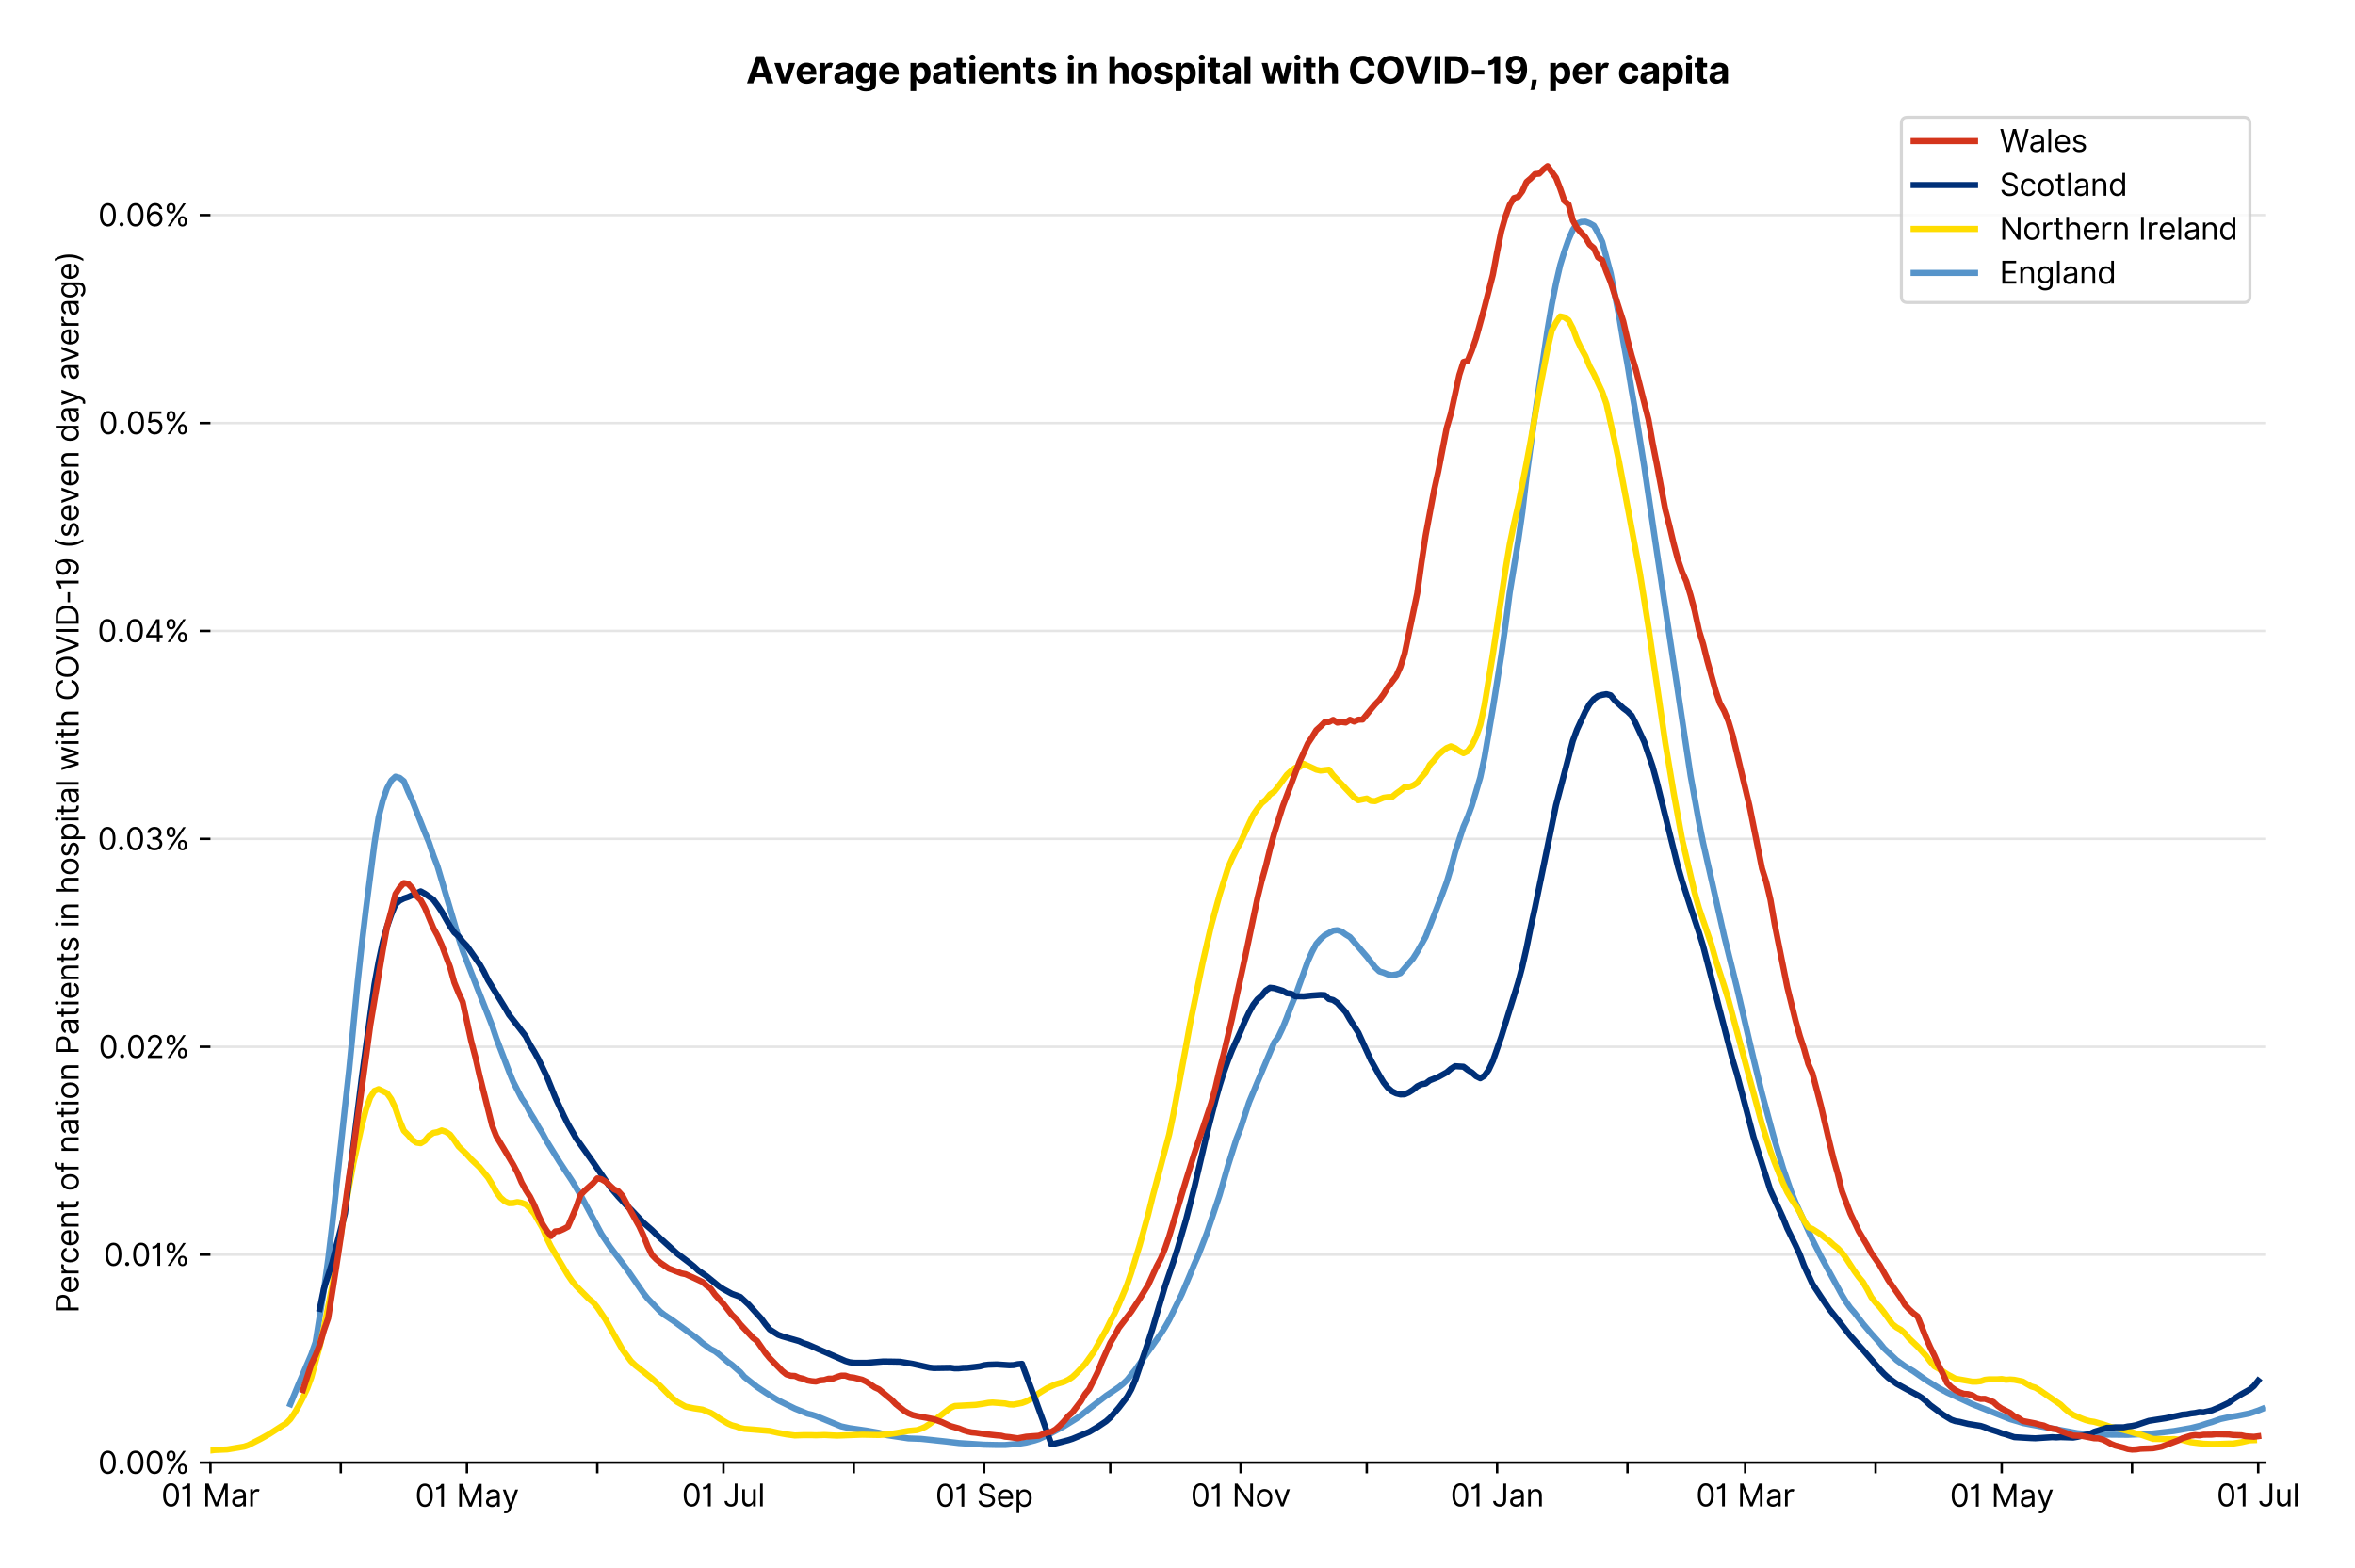 <?xml version="1.0" encoding="utf-8" standalone="no"?>
<!DOCTYPE svg PUBLIC "-//W3C//DTD SVG 1.1//EN"
  "http://www.w3.org/Graphics/SVG/1.1/DTD/svg11.dtd">
<svg version="1.1" viewBox="0 0 767.419 511.234" xmlns="http://www.w3.org/2000/svg" xmlns:xlink="http://www.w3.org/1999/xlink">
 <defs>
  <style type="text/css">*{stroke-linecap:butt;stroke-linejoin:round;}</style>
 </defs>
 <g id="figure_1">
  <g id="patch_1">
   <path d="M 0 511.234 
L 767.419 511.234 
L 767.419 0 
L 0 0 
z
" style="fill:#ffffff;"/>
  </g>
  <g id="axes_1">
   <g id="patch_2">
    <path d="M 68.575 476.745 
L 738.175 476.745 
L 738.175 33.225 
L 68.575 33.225 
z
" style="fill:#ffffff;"/>
   </g>
   <g id="matplotlib.axis_1">
    <g id="xtick_1">
     <g id="line2d_1">
      <defs>
       <path d="M 0 0 
L 0 3.5 
" id="m3c936988c1" style="stroke:#000000;stroke-width:0.8;"/>
      </defs>
      <g>
       <use style="stroke:#000000;stroke-width:0.8;" x="68.575" xlink:href="#m3c936988c1" y="476.745"/>
      </g>
     </g>
     <g id="text_1">
      <!-- 01 Mar -->
      <g transform="translate(52.538 491.018)scale(0.1 -0.1)">
       <defs>
        <path d="M 2000 -64 
Q 1230 -64 806 561 
Q 382 1186 382 2327 
Q 382 3459 809 4088 
Q 1236 4718 2000 4718 
Q 2764 4718 3191 4088 
Q 3618 3459 3618 2327 
Q 3618 1186 3194 561 
Q 2771 -64 2000 -64 
z
M 2000 436 
Q 2509 436 2791 927 
Q 3073 1418 3073 2327 
Q 3073 3234 2789 3730 
Q 2505 4227 2000 4227 
Q 1496 4227 1211 3730 
Q 927 3234 927 2327 
Q 927 1418 1210 927 
Q 1493 436 2000 436 
z
" id="Inter-Regular-30" transform="scale(0.016)"/>
        <path d="M 1973 4655 
L 1973 0 
L 1409 0 
L 1409 3836 
L 1373 3836 
Q 1341 3773 1209 3692 
Q 1077 3611 868 3551 
Q 659 3491 391 3491 
L 391 3964 
Q 661 3964 859 4061 
Q 1057 4159 1190 4291 
Q 1323 4423 1392 4529 
Q 1461 4636 1473 4655 
L 1973 4655 
z
" id="Inter-Regular-31" transform="scale(0.016)"/>
        <path id="Inter-Regular-20" transform="scale(0.016)"/>
        <path d="M 564 4655 
L 1236 4655 
L 2818 791 
L 2873 791 
L 4455 4655 
L 5127 4655 
L 5127 0 
L 4600 0 
L 4600 3536 
L 4555 3536 
L 3100 0 
L 2591 0 
L 1136 3536 
L 1091 3536 
L 1091 0 
L 564 0 
L 564 4655 
z
" id="Inter-Regular-4d" transform="scale(0.016)"/>
        <path d="M 1518 -82 
Q 1186 -82 916 44 
Q 646 170 486 410 
Q 327 650 327 991 
Q 327 1291 445 1478 
Q 564 1666 761 1773 
Q 959 1880 1199 1933 
Q 1439 1986 1682 2018 
Q 2000 2059 2199 2080 
Q 2398 2102 2490 2154 
Q 2582 2207 2582 2336 
L 2582 2355 
Q 2582 2691 2399 2877 
Q 2216 3064 1846 3064 
Q 1461 3064 1243 2895 
Q 1025 2727 936 2536 
L 427 2718 
Q 564 3036 792 3214 
Q 1021 3393 1292 3464 
Q 1564 3536 1827 3536 
Q 1996 3536 2215 3496 
Q 2434 3457 2640 3334 
Q 2846 3211 2982 2963 
Q 3118 2716 3118 2300 
L 3118 0 
L 2582 0 
L 2582 473 
L 2555 473 
Q 2500 359 2373 229 
Q 2246 100 2034 9 
Q 1823 -82 1518 -82 
z
M 1600 400 
Q 1918 400 2137 525 
Q 2357 650 2469 847 
Q 2582 1045 2582 1264 
L 2582 1755 
Q 2548 1714 2433 1681 
Q 2318 1648 2169 1624 
Q 2021 1600 1881 1583 
Q 1741 1566 1655 1555 
Q 1446 1527 1265 1467 
Q 1084 1407 974 1287 
Q 864 1168 864 964 
Q 864 684 1072 542 
Q 1280 400 1600 400 
z
" id="Inter-Regular-61" transform="scale(0.016)"/>
        <path d="M 491 0 
L 491 3491 
L 1009 3491 
L 1009 2964 
L 1046 2964 
Q 1139 3223 1389 3384 
Q 1639 3545 1955 3545 
Q 2100 3545 2209 3511 
Q 2318 3477 2400 3418 
L 2218 2964 
Q 2161 2993 2085 3010 
Q 2009 3027 1909 3027 
Q 1527 3027 1277 2794 
Q 1027 2561 1027 2209 
L 1027 0 
L 491 0 
z
" id="Inter-Regular-72" transform="scale(0.016)"/>
       </defs>
       <use xlink:href="#Inter-Regular-30"/>
       <use x="62.5" xlink:href="#Inter-Regular-31"/>
       <use x="106.676" xlink:href="#Inter-Regular-20"/>
       <use x="134.801" xlink:href="#Inter-Regular-4d"/>
       <use x="225.994" xlink:href="#Inter-Regular-61"/>
       <use x="282.386" xlink:href="#Inter-Regular-72"/>
      </g>
     </g>
    </g>
    <g id="xtick_2">
     <g id="line2d_2">
      <g>
       <use style="stroke:#000000;stroke-width:0.8;" x="111.052" xlink:href="#m3c936988c1" y="476.745"/>
      </g>
     </g>
    </g>
    <g id="xtick_3">
     <g id="line2d_3">
      <g>
       <use style="stroke:#000000;stroke-width:0.8;" x="152.159" xlink:href="#m3c936988c1" y="476.745"/>
      </g>
     </g>
     <g id="text_2">
      <!-- 01 May -->
      <g transform="translate(135.256 491.117)scale(0.1 -0.1)">
       <defs>
        <path d="M 818 -1355 
Q 682 -1355 575 -1333 
Q 468 -1311 427 -1291 
L 564 -818 
Q 857 -893 1053 -814 
Q 1250 -736 1391 -345 
L 1509 -18 
L 218 3491 
L 800 3491 
L 1764 709 
L 1800 709 
L 2764 3491 
L 3346 3491 
L 1846 -564 
Q 1550 -1355 818 -1355 
z
" id="Inter-Regular-79" transform="scale(0.016)"/>
       </defs>
       <use xlink:href="#Inter-Regular-30"/>
       <use x="62.5" xlink:href="#Inter-Regular-31"/>
       <use x="106.676" xlink:href="#Inter-Regular-20"/>
       <use x="134.801" xlink:href="#Inter-Regular-4d"/>
       <use x="225.994" xlink:href="#Inter-Regular-61"/>
       <use x="282.386" xlink:href="#Inter-Regular-79"/>
      </g>
     </g>
    </g>
    <g id="xtick_4">
     <g id="line2d_4">
      <g>
       <use style="stroke:#000000;stroke-width:0.8;" x="194.636" xlink:href="#m3c936988c1" y="476.745"/>
      </g>
     </g>
    </g>
    <g id="xtick_5">
     <g id="line2d_5">
      <g>
       <use style="stroke:#000000;stroke-width:0.8;" x="235.743" xlink:href="#m3c936988c1" y="476.745"/>
      </g>
     </g>
     <g id="text_3">
      <!-- 01 Jul -->
      <g transform="translate(222.199 491.018)scale(0.1 -0.1)">
       <defs>
        <path d="M 2346 4655 
L 2909 4655 
L 2909 1327 
Q 2909 657 2549 296 
Q 2189 -64 1582 -64 
Q 1200 -64 902 76 
Q 605 216 434 475 
Q 264 734 264 1091 
L 818 1091 
Q 818 795 1034 615 
Q 1250 436 1582 436 
Q 1948 436 2147 664 
Q 2346 893 2346 1327 
L 2346 4655 
z
" id="Inter-Regular-4a" transform="scale(0.016)"/>
        <path d="M 2691 1427 
L 2691 3491 
L 3227 3491 
L 3227 0 
L 2691 0 
L 2691 591 
L 2655 591 
Q 2532 325 2273 140 
Q 2014 -45 1618 -45 
Q 1127 -45 809 280 
Q 491 605 491 1273 
L 491 3491 
L 1027 3491 
L 1027 1309 
Q 1027 927 1242 700 
Q 1457 473 1791 473 
Q 1991 473 2199 575 
Q 2407 677 2549 888 
Q 2691 1100 2691 1427 
z
" id="Inter-Regular-75" transform="scale(0.016)"/>
        <path d="M 1027 4655 
L 1027 0 
L 491 0 
L 491 4655 
L 1027 4655 
z
" id="Inter-Regular-6c" transform="scale(0.016)"/>
       </defs>
       <use xlink:href="#Inter-Regular-30"/>
       <use x="62.5" xlink:href="#Inter-Regular-31"/>
       <use x="106.676" xlink:href="#Inter-Regular-20"/>
       <use x="134.801" xlink:href="#Inter-Regular-4a"/>
       <use x="189.063" xlink:href="#Inter-Regular-75"/>
       <use x="247.159" xlink:href="#Inter-Regular-6c"/>
      </g>
     </g>
    </g>
    <g id="xtick_6">
     <g id="line2d_6">
      <g>
       <use style="stroke:#000000;stroke-width:0.8;" x="278.219" xlink:href="#m3c936988c1" y="476.745"/>
      </g>
     </g>
    </g>
    <g id="xtick_7">
     <g id="line2d_7">
      <g>
       <use style="stroke:#000000;stroke-width:0.8;" x="320.696" xlink:href="#m3c936988c1" y="476.745"/>
      </g>
     </g>
     <g id="text_4">
      <!-- 01 Sep -->
      <g transform="translate(304.809 491.117)scale(0.1 -0.1)">
       <defs>
        <path d="M 3109 3491 
Q 3068 3836 2777 4027 
Q 2486 4218 2064 4218 
Q 1600 4218 1318 3999 
Q 1036 3780 1036 3445 
Q 1036 3195 1189 3042 
Q 1343 2889 1553 2803 
Q 1764 2718 1936 2673 
L 2409 2545 
Q 2591 2498 2815 2414 
Q 3039 2330 3244 2185 
Q 3450 2041 3584 1816 
Q 3718 1591 3718 1264 
Q 3718 886 3521 581 
Q 3325 277 2949 97 
Q 2573 -82 2036 -82 
Q 1286 -82 845 272 
Q 405 627 364 1200 
L 946 1200 
Q 968 936 1124 764 
Q 1280 593 1519 510 
Q 1759 427 2036 427 
Q 2359 427 2616 533 
Q 2873 639 3023 828 
Q 3173 1018 3173 1273 
Q 3173 1505 3043 1650 
Q 2914 1795 2702 1886 
Q 2491 1977 2246 2045 
L 1673 2209 
Q 1127 2366 809 2657 
Q 491 2948 491 3418 
Q 491 3809 703 4101 
Q 916 4393 1276 4555 
Q 1636 4718 2082 4718 
Q 2532 4718 2882 4558 
Q 3232 4398 3437 4120 
Q 3643 3843 3655 3491 
L 3109 3491 
z
" id="Inter-Regular-53" transform="scale(0.016)"/>
        <path d="M 1955 -73 
Q 1450 -73 1085 151 
Q 721 375 524 778 
Q 327 1182 327 1718 
Q 327 2255 524 2665 
Q 721 3075 1074 3305 
Q 1427 3536 1900 3536 
Q 2173 3536 2439 3445 
Q 2705 3355 2923 3151 
Q 3141 2948 3270 2614 
Q 3400 2280 3400 1791 
L 3400 1564 
L 866 1564 
Q 884 1005 1183 707 
Q 1482 409 1955 409 
Q 2271 409 2498 545 
Q 2725 682 2827 955 
L 3346 809 
Q 3223 414 2854 170 
Q 2486 -73 1955 -73 
z
M 866 2027 
L 2855 2027 
Q 2855 2470 2595 2762 
Q 2336 3055 1900 3055 
Q 1593 3055 1368 2911 
Q 1143 2768 1013 2533 
Q 884 2298 866 2027 
z
" id="Inter-Regular-65" transform="scale(0.016)"/>
        <path d="M 491 -1309 
L 491 3491 
L 1009 3491 
L 1009 2936 
L 1073 2936 
Q 1132 3027 1237 3169 
Q 1343 3311 1542 3423 
Q 1741 3536 2082 3536 
Q 2523 3536 2859 3315 
Q 3196 3095 3384 2690 
Q 3573 2286 3573 1736 
Q 3573 1182 3384 776 
Q 3196 370 2861 148 
Q 2527 -73 2091 -73 
Q 1755 -73 1552 39 
Q 1350 152 1241 296 
Q 1132 441 1073 536 
L 1027 536 
L 1027 -1309 
L 491 -1309 
z
M 1018 1745 
Q 1018 1152 1276 780 
Q 1534 409 2018 409 
Q 2355 409 2581 587 
Q 2807 766 2921 1069 
Q 3036 1373 3036 1745 
Q 3036 2114 2923 2410 
Q 2811 2707 2585 2881 
Q 2359 3055 2018 3055 
Q 1527 3055 1272 2693 
Q 1018 2332 1018 1745 
z
" id="Inter-Regular-70" transform="scale(0.016)"/>
       </defs>
       <use xlink:href="#Inter-Regular-30"/>
       <use x="62.5" xlink:href="#Inter-Regular-31"/>
       <use x="106.676" xlink:href="#Inter-Regular-20"/>
       <use x="134.801" xlink:href="#Inter-Regular-53"/>
       <use x="198.58" xlink:href="#Inter-Regular-65"/>
       <use x="256.818" xlink:href="#Inter-Regular-70"/>
      </g>
     </g>
    </g>
    <g id="xtick_8">
     <g id="line2d_8">
      <g>
       <use style="stroke:#000000;stroke-width:0.8;" x="361.803" xlink:href="#m3c936988c1" y="476.745"/>
      </g>
     </g>
    </g>
    <g id="xtick_9">
     <g id="line2d_9">
      <g>
       <use style="stroke:#000000;stroke-width:0.8;" x="404.28" xlink:href="#m3c936988c1" y="476.745"/>
      </g>
     </g>
     <g id="text_5">
      <!-- 01 Nov -->
      <g transform="translate(388.009 491.018)scale(0.1 -0.1)">
       <defs>
        <path d="M 4255 4655 
L 4255 0 
L 3709 0 
L 1173 3655 
L 1127 3655 
L 1127 0 
L 564 0 
L 564 4655 
L 1109 4655 
L 3655 991 
L 3700 991 
L 3700 4655 
L 4255 4655 
z
" id="Inter-Regular-4e" transform="scale(0.016)"/>
        <path d="M 1909 -73 
Q 1436 -73 1080 152 
Q 725 377 526 781 
Q 327 1186 327 1727 
Q 327 2273 526 2679 
Q 725 3086 1080 3311 
Q 1436 3536 1909 3536 
Q 2382 3536 2737 3311 
Q 3093 3086 3292 2679 
Q 3491 2273 3491 1727 
Q 3491 1186 3292 781 
Q 3093 377 2737 152 
Q 2382 -73 1909 -73 
z
M 1909 409 
Q 2268 409 2500 593 
Q 2732 777 2843 1077 
Q 2955 1377 2955 1727 
Q 2955 2077 2843 2379 
Q 2732 2682 2500 2868 
Q 2268 3055 1909 3055 
Q 1550 3055 1318 2868 
Q 1086 2682 975 2379 
Q 864 2077 864 1727 
Q 864 1377 975 1077 
Q 1086 777 1318 593 
Q 1550 409 1909 409 
z
" id="Inter-Regular-6f" transform="scale(0.016)"/>
        <path d="M 3346 3491 
L 2055 0 
L 1509 0 
L 218 3491 
L 800 3491 
L 1764 709 
L 1800 709 
L 2764 3491 
L 3346 3491 
z
" id="Inter-Regular-76" transform="scale(0.016)"/>
       </defs>
       <use xlink:href="#Inter-Regular-30"/>
       <use x="62.5" xlink:href="#Inter-Regular-31"/>
       <use x="106.676" xlink:href="#Inter-Regular-20"/>
       <use x="134.801" xlink:href="#Inter-Regular-4e"/>
       <use x="210.085" xlink:href="#Inter-Regular-6f"/>
       <use x="269.744" xlink:href="#Inter-Regular-76"/>
      </g>
     </g>
    </g>
    <g id="xtick_10">
     <g id="line2d_10">
      <g>
       <use style="stroke:#000000;stroke-width:0.8;" x="445.387" xlink:href="#m3c936988c1" y="476.745"/>
      </g>
     </g>
    </g>
    <g id="xtick_11">
     <g id="line2d_11">
      <g>
       <use style="stroke:#000000;stroke-width:0.8;" x="487.864" xlink:href="#m3c936988c1" y="476.745"/>
      </g>
     </g>
     <g id="text_6">
      <!-- 01 Jan -->
      <g transform="translate(472.665 491.018)scale(0.1 -0.1)">
       <defs>
        <path d="M 1027 2100 
L 1027 0 
L 491 0 
L 491 3491 
L 1009 3491 
L 1009 2945 
L 1055 2945 
Q 1177 3211 1427 3373 
Q 1677 3536 2073 3536 
Q 2602 3536 2928 3211 
Q 3255 2886 3255 2218 
L 3255 0 
L 2718 0 
L 2718 2182 
Q 2718 2593 2504 2824 
Q 2291 3055 1918 3055 
Q 1534 3055 1280 2806 
Q 1027 2557 1027 2100 
z
" id="Inter-Regular-6e" transform="scale(0.016)"/>
       </defs>
       <use xlink:href="#Inter-Regular-30"/>
       <use x="62.5" xlink:href="#Inter-Regular-31"/>
       <use x="106.676" xlink:href="#Inter-Regular-20"/>
       <use x="134.801" xlink:href="#Inter-Regular-4a"/>
       <use x="189.063" xlink:href="#Inter-Regular-61"/>
       <use x="245.455" xlink:href="#Inter-Regular-6e"/>
      </g>
     </g>
    </g>
    <g id="xtick_12">
     <g id="line2d_12">
      <g>
       <use style="stroke:#000000;stroke-width:0.8;" x="530.341" xlink:href="#m3c936988c1" y="476.745"/>
      </g>
     </g>
    </g>
    <g id="xtick_13">
     <g id="line2d_13">
      <g>
       <use style="stroke:#000000;stroke-width:0.8;" x="568.707" xlink:href="#m3c936988c1" y="476.745"/>
      </g>
     </g>
     <g id="text_7">
      <!-- 01 Mar -->
      <g transform="translate(552.671 491.018)scale(0.1 -0.1)">
       <use xlink:href="#Inter-Regular-30"/>
       <use x="62.5" xlink:href="#Inter-Regular-31"/>
       <use x="106.676" xlink:href="#Inter-Regular-20"/>
       <use x="134.801" xlink:href="#Inter-Regular-4d"/>
       <use x="225.994" xlink:href="#Inter-Regular-61"/>
       <use x="282.386" xlink:href="#Inter-Regular-72"/>
      </g>
     </g>
    </g>
    <g id="xtick_14">
     <g id="line2d_14">
      <g>
       <use style="stroke:#000000;stroke-width:0.8;" x="611.184" xlink:href="#m3c936988c1" y="476.745"/>
      </g>
     </g>
    </g>
    <g id="xtick_15">
     <g id="line2d_15">
      <g>
       <use style="stroke:#000000;stroke-width:0.8;" x="652.291" xlink:href="#m3c936988c1" y="476.745"/>
      </g>
     </g>
     <g id="text_8">
      <!-- 01 May -->
      <g transform="translate(635.388 491.117)scale(0.1 -0.1)">
       <use xlink:href="#Inter-Regular-30"/>
       <use x="62.5" xlink:href="#Inter-Regular-31"/>
       <use x="106.676" xlink:href="#Inter-Regular-20"/>
       <use x="134.801" xlink:href="#Inter-Regular-4d"/>
       <use x="225.994" xlink:href="#Inter-Regular-61"/>
       <use x="282.386" xlink:href="#Inter-Regular-79"/>
      </g>
     </g>
    </g>
    <g id="xtick_16">
     <g id="line2d_16">
      <g>
       <use style="stroke:#000000;stroke-width:0.8;" x="694.768" xlink:href="#m3c936988c1" y="476.745"/>
      </g>
     </g>
    </g>
    <g id="xtick_17">
     <g id="line2d_17">
      <g>
       <use style="stroke:#000000;stroke-width:0.8;" x="735.875" xlink:href="#m3c936988c1" y="476.745"/>
      </g>
     </g>
     <g id="text_9">
      <!-- 01 Jul -->
      <g transform="translate(722.331 491.018)scale(0.1 -0.1)">
       <use xlink:href="#Inter-Regular-30"/>
       <use x="62.5" xlink:href="#Inter-Regular-31"/>
       <use x="106.676" xlink:href="#Inter-Regular-20"/>
       <use x="134.801" xlink:href="#Inter-Regular-4a"/>
       <use x="189.063" xlink:href="#Inter-Regular-75"/>
       <use x="247.159" xlink:href="#Inter-Regular-6c"/>
      </g>
     </g>
    </g>
   </g>
   <g id="matplotlib.axis_2">
    <g id="ytick_1">
     <g id="line2d_18">
      <path clip-path="url(#p14c819a665)" d="M 68.575 476.745 
L 738.175 476.745 
" style="fill:none;stroke:#e5e5e5;stroke-linecap:square;stroke-width:0.8;"/>
     </g>
     <g id="line2d_19">
      <defs>
       <path d="M 0 0 
L -3.5 0 
" id="mac18ade0ce" style="stroke:#000000;stroke-width:0.8;"/>
      </defs>
      <g>
       <use style="stroke:#000000;stroke-width:0.8;" x="68.575" xlink:href="#mac18ade0ce" y="476.745"/>
      </g>
     </g>
     <g id="text_10">
      <!-- 0.00% -->
      <g transform="translate(31.944 480.382)scale(0.1 -0.1)">
       <defs>
        <path d="M 882 -36 
Q 714 -36 593 84 
Q 473 205 473 373 
Q 473 541 593 661 
Q 714 782 882 782 
Q 1050 782 1170 661 
Q 1291 541 1291 373 
Q 1291 205 1170 84 
Q 1050 -36 882 -36 
z
" id="Inter-Regular-2e" transform="scale(0.016)"/>
        <path d="M 2855 873 
L 2855 1118 
Q 2855 1373 2960 1585 
Q 3066 1798 3269 1926 
Q 3473 2055 3764 2055 
Q 4059 2055 4259 1926 
Q 4459 1798 4561 1585 
Q 4664 1373 4664 1118 
L 4664 873 
Q 4664 618 4560 405 
Q 4457 193 4256 64 
Q 4055 -64 3764 -64 
Q 3468 -64 3266 64 
Q 3064 193 2959 405 
Q 2855 618 2855 873 
z
M 536 3536 
L 536 3782 
Q 536 4036 642 4248 
Q 748 4461 951 4589 
Q 1155 4718 1446 4718 
Q 1741 4718 1941 4589 
Q 2141 4461 2243 4248 
Q 2346 4036 2346 3782 
L 2346 3536 
Q 2346 3282 2242 3069 
Q 2139 2857 1937 2728 
Q 1736 2600 1446 2600 
Q 1150 2600 948 2728 
Q 746 2857 641 3069 
Q 536 3282 536 3536 
z
M 709 0 
L 3909 4655 
L 4427 4655 
L 1227 0 
L 709 0 
z
M 3318 1118 
L 3318 873 
Q 3318 661 3418 494 
Q 3518 327 3764 327 
Q 4002 327 4101 494 
Q 4200 661 4200 873 
L 4200 1118 
Q 4200 1330 4104 1497 
Q 4009 1664 3764 1664 
Q 3525 1664 3421 1497 
Q 3318 1330 3318 1118 
z
M 1000 3782 
L 1000 3536 
Q 1000 3325 1100 3158 
Q 1200 2991 1446 2991 
Q 1684 2991 1783 3158 
Q 1882 3325 1882 3536 
L 1882 3782 
Q 1882 3993 1786 4160 
Q 1691 4327 1446 4327 
Q 1207 4327 1103 4160 
Q 1000 3993 1000 3782 
z
" id="Inter-Regular-25" transform="scale(0.016)"/>
       </defs>
       <use xlink:href="#Inter-Regular-30"/>
       <use x="62.5" xlink:href="#Inter-Regular-2e"/>
       <use x="90.057" xlink:href="#Inter-Regular-30"/>
       <use x="152.557" xlink:href="#Inter-Regular-30"/>
       <use x="215.057" xlink:href="#Inter-Regular-25"/>
      </g>
     </g>
    </g>
    <g id="ytick_2">
     <g id="line2d_20">
      <path clip-path="url(#p14c819a665)" d="M 68.575 408.975 
L 738.175 408.975 
" style="fill:none;stroke:#e5e5e5;stroke-linecap:square;stroke-width:0.8;"/>
     </g>
     <g id="line2d_21">
      <g>
       <use style="stroke:#000000;stroke-width:0.8;" x="68.575" xlink:href="#mac18ade0ce" y="408.975"/>
      </g>
     </g>
     <g id="text_11">
      <!-- 0.01% -->
      <g transform="translate(33.777 412.611)scale(0.1 -0.1)">
       <use xlink:href="#Inter-Regular-30"/>
       <use x="62.5" xlink:href="#Inter-Regular-2e"/>
       <use x="90.057" xlink:href="#Inter-Regular-30"/>
       <use x="152.557" xlink:href="#Inter-Regular-31"/>
       <use x="196.733" xlink:href="#Inter-Regular-25"/>
      </g>
     </g>
    </g>
    <g id="ytick_3">
     <g id="line2d_22">
      <path clip-path="url(#p14c819a665)" d="M 68.575 341.204 
L 738.175 341.204 
" style="fill:none;stroke:#e5e5e5;stroke-linecap:square;stroke-width:0.8;"/>
     </g>
     <g id="line2d_23">
      <g>
       <use style="stroke:#000000;stroke-width:0.8;" x="68.575" xlink:href="#mac18ade0ce" y="341.204"/>
      </g>
     </g>
     <g id="text_12">
      <!-- 0.02% -->
      <g transform="translate(32.142 344.841)scale(0.1 -0.1)">
       <defs>
        <path d="M 482 0 
L 482 409 
L 2018 2091 
Q 2289 2386 2464 2605 
Q 2639 2825 2724 3019 
Q 2809 3214 2809 3427 
Q 2809 3795 2553 4011 
Q 2298 4227 1918 4227 
Q 1514 4227 1275 3985 
Q 1036 3743 1036 3345 
L 500 3345 
Q 500 3755 688 4064 
Q 877 4373 1203 4545 
Q 1530 4718 1936 4718 
Q 2346 4718 2661 4545 
Q 2977 4373 3156 4079 
Q 3336 3786 3336 3427 
Q 3336 3170 3244 2926 
Q 3152 2682 2926 2383 
Q 2700 2084 2300 1655 
L 1255 536 
L 1255 500 
L 3418 500 
L 3418 0 
L 482 0 
z
" id="Inter-Regular-32" transform="scale(0.016)"/>
       </defs>
       <use xlink:href="#Inter-Regular-30"/>
       <use x="62.5" xlink:href="#Inter-Regular-2e"/>
       <use x="90.057" xlink:href="#Inter-Regular-30"/>
       <use x="152.557" xlink:href="#Inter-Regular-32"/>
       <use x="213.068" xlink:href="#Inter-Regular-25"/>
      </g>
     </g>
    </g>
    <g id="ytick_4">
     <g id="line2d_24">
      <path clip-path="url(#p14c819a665)" d="M 68.575 273.434 
L 738.175 273.434 
" style="fill:none;stroke:#e5e5e5;stroke-linecap:square;stroke-width:0.8;"/>
     </g>
     <g id="line2d_25">
      <g>
       <use style="stroke:#000000;stroke-width:0.8;" x="68.575" xlink:href="#mac18ade0ce" y="273.434"/>
      </g>
     </g>
     <g id="text_13">
      <!-- 0.03% -->
      <g transform="translate(31.83 277.07)scale(0.1 -0.1)">
       <defs>
        <path d="M 2055 -64 
Q 1605 -64 1253 90 
Q 902 245 696 521 
Q 491 798 473 1164 
L 1046 1164 
Q 1071 827 1356 631 
Q 1641 436 2046 436 
Q 2493 436 2783 664 
Q 3073 893 3073 1264 
Q 3073 1650 2787 1893 
Q 2502 2136 1973 2136 
L 1600 2136 
L 1600 2636 
L 1973 2636 
Q 2386 2636 2647 2856 
Q 2909 3077 2909 3445 
Q 2909 3798 2679 4012 
Q 2450 4227 2064 4227 
Q 1823 4227 1610 4139 
Q 1398 4052 1264 3887 
Q 1130 3723 1118 3491 
L 573 3491 
Q 586 3857 793 4133 
Q 1000 4409 1335 4563 
Q 1671 4718 2073 4718 
Q 2505 4718 2814 4544 
Q 3123 4370 3289 4086 
Q 3455 3802 3455 3473 
Q 3455 3080 3249 2802 
Q 3043 2525 2691 2418 
L 2691 2382 
Q 3132 2309 3379 2008 
Q 3627 1707 3627 1264 
Q 3627 884 3421 583 
Q 3216 282 2861 109 
Q 2507 -64 2055 -64 
z
" id="Inter-Regular-33" transform="scale(0.016)"/>
       </defs>
       <use xlink:href="#Inter-Regular-30"/>
       <use x="62.5" xlink:href="#Inter-Regular-2e"/>
       <use x="90.057" xlink:href="#Inter-Regular-30"/>
       <use x="152.557" xlink:href="#Inter-Regular-33"/>
       <use x="216.193" xlink:href="#Inter-Regular-25"/>
      </g>
     </g>
    </g>
    <g id="ytick_5">
     <g id="line2d_26">
      <path clip-path="url(#p14c819a665)" d="M 68.575 205.663 
L 738.175 205.663 
" style="fill:none;stroke:#e5e5e5;stroke-linecap:square;stroke-width:0.8;"/>
     </g>
     <g id="line2d_27">
      <g>
       <use style="stroke:#000000;stroke-width:0.8;" x="68.575" xlink:href="#mac18ade0ce" y="205.663"/>
      </g>
     </g>
     <g id="text_14">
      <!-- 0.04% -->
      <g transform="translate(31.773 209.3)scale(0.1 -0.1)">
       <defs>
        <path d="M 373 955 
L 373 1418 
L 2418 4655 
L 3100 4655 
L 3100 1455 
L 3736 1455 
L 3736 955 
L 3100 955 
L 3100 0 
L 2564 0 
L 2564 955 
L 373 955 
z
M 2564 1455 
L 2564 3936 
L 2527 3936 
L 982 1491 
L 982 1455 
L 2564 1455 
z
" id="Inter-Regular-34" transform="scale(0.016)"/>
       </defs>
       <use xlink:href="#Inter-Regular-30"/>
       <use x="62.5" xlink:href="#Inter-Regular-2e"/>
       <use x="90.057" xlink:href="#Inter-Regular-30"/>
       <use x="152.557" xlink:href="#Inter-Regular-34"/>
       <use x="216.761" xlink:href="#Inter-Regular-25"/>
      </g>
     </g>
    </g>
    <g id="ytick_6">
     <g id="line2d_28">
      <path clip-path="url(#p14c819a665)" d="M 68.575 137.893 
L 738.175 137.893 
" style="fill:none;stroke:#e5e5e5;stroke-linecap:square;stroke-width:0.8;"/>
     </g>
     <g id="line2d_29">
      <g>
       <use style="stroke:#000000;stroke-width:0.8;" x="68.575" xlink:href="#mac18ade0ce" y="137.893"/>
      </g>
     </g>
     <g id="text_15">
      <!-- 0.05% -->
      <g transform="translate(32.114 141.529)scale(0.1 -0.1)">
       <defs>
        <path d="M 1936 -64 
Q 1536 -64 1216 95 
Q 896 255 702 532 
Q 509 809 491 1164 
L 1036 1164 
Q 1068 848 1324 642 
Q 1580 436 1936 436 
Q 2223 436 2447 570 
Q 2671 705 2799 940 
Q 2927 1175 2927 1473 
Q 2927 1777 2794 2017 
Q 2661 2257 2429 2395 
Q 2198 2534 1900 2536 
Q 1686 2539 1461 2472 
Q 1236 2405 1091 2300 
L 564 2364 
L 846 4655 
L 3264 4655 
L 3264 4155 
L 1318 4155 
L 1155 2782 
L 1182 2782 
Q 1325 2895 1541 2970 
Q 1757 3045 1991 3045 
Q 2418 3045 2753 2842 
Q 3089 2639 3281 2286 
Q 3473 1934 3473 1482 
Q 3473 1036 3274 687 
Q 3075 339 2727 137 
Q 2380 -64 1936 -64 
z
" id="Inter-Regular-35" transform="scale(0.016)"/>
       </defs>
       <use xlink:href="#Inter-Regular-30"/>
       <use x="62.5" xlink:href="#Inter-Regular-2e"/>
       <use x="90.057" xlink:href="#Inter-Regular-30"/>
       <use x="152.557" xlink:href="#Inter-Regular-35"/>
       <use x="213.352" xlink:href="#Inter-Regular-25"/>
      </g>
     </g>
    </g>
    <g id="ytick_7">
     <g id="line2d_30">
      <path clip-path="url(#p14c819a665)" d="M 68.575 70.122 
L 738.175 70.122 
" style="fill:none;stroke:#e5e5e5;stroke-linecap:square;stroke-width:0.8;"/>
     </g>
     <g id="line2d_31">
      <g>
       <use style="stroke:#000000;stroke-width:0.8;" x="68.575" xlink:href="#mac18ade0ce" y="70.122"/>
      </g>
     </g>
     <g id="text_16">
      <!-- 0.06% -->
      <g transform="translate(31.958 73.759)scale(0.1 -0.1)">
       <defs>
        <path d="M 2027 -64 
Q 1741 -59 1454 45 
Q 1168 150 932 399 
Q 696 648 552 1074 
Q 409 1500 409 2145 
Q 409 3386 861 4056 
Q 1314 4727 2100 4727 
Q 2686 4727 3073 4384 
Q 3461 4041 3546 3491 
L 2991 3491 
Q 2914 3811 2691 4019 
Q 2468 4227 2100 4227 
Q 1559 4227 1249 3755 
Q 939 3284 936 2427 
L 973 2427 
Q 1164 2716 1461 2880 
Q 1759 3045 2118 3045 
Q 2518 3045 2850 2846 
Q 3182 2648 3382 2299 
Q 3582 1950 3582 1500 
Q 3582 1068 3389 710 
Q 3196 352 2847 142 
Q 2498 -68 2027 -64 
z
M 2027 436 
Q 2314 436 2542 579 
Q 2771 723 2903 964 
Q 3036 1205 3036 1500 
Q 3036 1789 2908 2026 
Q 2780 2264 2556 2404 
Q 2332 2545 2046 2545 
Q 1757 2545 1525 2397 
Q 1293 2250 1157 2010 
Q 1021 1770 1018 1491 
Q 1018 1214 1149 973 
Q 1280 732 1508 584 
Q 1736 436 2027 436 
z
" id="Inter-Regular-36" transform="scale(0.016)"/>
       </defs>
       <use xlink:href="#Inter-Regular-30"/>
       <use x="62.5" xlink:href="#Inter-Regular-2e"/>
       <use x="90.057" xlink:href="#Inter-Regular-30"/>
       <use x="152.557" xlink:href="#Inter-Regular-36"/>
       <use x="214.915" xlink:href="#Inter-Regular-25"/>
      </g>
     </g>
    </g>
    <g id="text_17">
     <!-- Percent of nation Patients in hospital with COVID-19 (seven day average) -->
     <g transform="translate(25.614 428.013)rotate(-90)scale(0.1 -0.1)">
      <defs>
       <path d="M 564 0 
L 564 4655 
L 2136 4655 
Q 2684 4655 3033 4458 
Q 3382 4261 3550 3927 
Q 3718 3593 3718 3182 
Q 3718 2770 3551 2434 
Q 3384 2098 3036 1899 
Q 2689 1700 2146 1700 
L 1127 1700 
L 1127 0 
L 564 0 
z
M 1127 2200 
L 2127 2200 
Q 2689 2200 2926 2482 
Q 3164 2764 3164 3182 
Q 3164 3602 2925 3878 
Q 2686 4155 2118 4155 
L 1127 4155 
L 1127 2200 
z
" id="Inter-Regular-50" transform="scale(0.016)"/>
       <path d="M 1909 -73 
Q 1418 -73 1063 159 
Q 709 391 518 798 
Q 327 1205 327 1727 
Q 327 2259 524 2667 
Q 721 3075 1074 3305 
Q 1427 3536 1900 3536 
Q 2268 3536 2563 3400 
Q 2859 3264 3047 3018 
Q 3236 2773 3282 2445 
L 2746 2445 
Q 2684 2684 2474 2869 
Q 2264 3055 1909 3055 
Q 1439 3055 1151 2697 
Q 864 2339 864 1745 
Q 864 1139 1148 774 
Q 1432 409 1909 409 
Q 2223 409 2447 570 
Q 2671 732 2746 1018 
L 3282 1018 
Q 3236 709 3058 462 
Q 2880 216 2588 71 
Q 2296 -73 1909 -73 
z
" id="Inter-Regular-63" transform="scale(0.016)"/>
       <path d="M 2009 3491 
L 2009 3036 
L 1264 3036 
L 1264 1000 
Q 1264 773 1331 660 
Q 1398 548 1503 510 
Q 1609 473 1727 473 
Q 1816 473 1873 483 
Q 1930 493 1964 500 
L 2073 18 
Q 2018 -2 1920 -23 
Q 1823 -45 1673 -45 
Q 1446 -45 1228 52 
Q 1011 150 869 350 
Q 727 550 727 855 
L 727 3036 
L 200 3036 
L 200 3491 
L 727 3491 
L 727 4327 
L 1264 4327 
L 1264 3491 
L 2009 3491 
z
" id="Inter-Regular-74" transform="scale(0.016)"/>
       <path d="M 2046 3491 
L 2046 3036 
L 1264 3036 
L 1264 0 
L 727 0 
L 727 3036 
L 164 3036 
L 164 3491 
L 727 3491 
L 727 3973 
Q 727 4273 868 4473 
Q 1009 4673 1234 4773 
Q 1459 4873 1709 4873 
Q 1907 4873 2032 4841 
Q 2157 4809 2218 4782 
L 2064 4318 
Q 2023 4332 1951 4352 
Q 1880 4373 1764 4373 
Q 1498 4373 1381 4239 
Q 1264 4105 1264 3845 
L 1264 3491 
L 2046 3491 
z
" id="Inter-Regular-66" transform="scale(0.016)"/>
       <path d="M 491 0 
L 491 3491 
L 1027 3491 
L 1027 0 
L 491 0 
z
M 764 4073 
Q 607 4073 494 4179 
Q 382 4286 382 4436 
Q 382 4586 494 4693 
Q 607 4800 764 4800 
Q 921 4800 1033 4693 
Q 1146 4586 1146 4436 
Q 1146 4286 1033 4179 
Q 921 4073 764 4073 
z
" id="Inter-Regular-69" transform="scale(0.016)"/>
       <path d="M 2964 2709 
L 2482 2573 
Q 2411 2755 2245 2914 
Q 2080 3073 1727 3073 
Q 1407 3073 1194 2926 
Q 982 2780 982 2555 
Q 982 2355 1127 2239 
Q 1273 2123 1582 2045 
L 2100 1918 
Q 3027 1691 3027 973 
Q 3027 673 2855 436 
Q 2684 200 2377 63 
Q 2071 -73 1664 -73 
Q 1130 -73 780 159 
Q 430 391 336 836 
L 846 964 
Q 989 400 1655 400 
Q 2030 400 2251 560 
Q 2473 720 2473 945 
Q 2473 1316 1955 1436 
L 1373 1573 
Q 893 1686 669 1926 
Q 446 2166 446 2527 
Q 446 2823 613 3050 
Q 780 3277 1069 3406 
Q 1359 3536 1727 3536 
Q 2246 3536 2542 3309 
Q 2839 3082 2964 2709 
z
" id="Inter-Regular-73" transform="scale(0.016)"/>
       <path d="M 1027 2100 
L 1027 0 
L 491 0 
L 491 4655 
L 1027 4655 
L 1027 2945 
L 1073 2945 
Q 1196 3216 1442 3376 
Q 1689 3536 2100 3536 
Q 2636 3536 2963 3213 
Q 3291 2891 3291 2218 
L 3291 0 
L 2755 0 
L 2755 2182 
Q 2755 2598 2540 2826 
Q 2325 3055 1946 3055 
Q 1548 3055 1287 2806 
Q 1027 2557 1027 2100 
z
" id="Inter-Regular-68" transform="scale(0.016)"/>
       <path d="M 1282 0 
L 218 3491 
L 782 3491 
L 1536 818 
L 1573 818 
L 2318 3491 
L 2891 3491 
L 3627 827 
L 3664 827 
L 4418 3491 
L 4982 3491 
L 3918 0 
L 3391 0 
L 2627 2682 
L 2573 2682 
L 1809 0 
L 1282 0 
z
" id="Inter-Regular-77" transform="scale(0.016)"/>
       <path d="M 4309 3200 
L 3746 3200 
Q 3677 3523 3484 3743 
Q 3291 3964 3018 4077 
Q 2746 4191 2436 4191 
Q 2014 4191 1672 3977 
Q 1330 3764 1128 3348 
Q 927 2932 927 2327 
Q 927 1723 1128 1307 
Q 1330 891 1672 677 
Q 2014 464 2436 464 
Q 2746 464 3018 577 
Q 3291 691 3484 911 
Q 3677 1132 3746 1455 
L 4309 1455 
Q 4223 977 3957 637 
Q 3691 298 3298 117 
Q 2905 -64 2436 -64 
Q 1841 -64 1377 227 
Q 914 518 648 1054 
Q 382 1591 382 2327 
Q 382 3064 648 3600 
Q 914 4136 1377 4427 
Q 1841 4718 2436 4718 
Q 2905 4718 3298 4537 
Q 3691 4357 3957 4017 
Q 4223 3677 4309 3200 
z
" id="Inter-Regular-43" transform="scale(0.016)"/>
       <path d="M 4491 2327 
Q 4491 1591 4225 1054 
Q 3959 518 3495 227 
Q 3032 -64 2436 -64 
Q 1841 -64 1377 227 
Q 914 518 648 1054 
Q 382 1591 382 2327 
Q 382 3064 648 3600 
Q 914 4136 1377 4427 
Q 1841 4718 2436 4718 
Q 3032 4718 3495 4427 
Q 3959 4136 4225 3600 
Q 4491 3064 4491 2327 
z
M 3946 2327 
Q 3946 2932 3744 3348 
Q 3543 3764 3201 3977 
Q 2859 4191 2436 4191 
Q 2014 4191 1672 3977 
Q 1330 3764 1128 3348 
Q 927 2932 927 2327 
Q 927 1723 1128 1307 
Q 1330 891 1672 677 
Q 2014 464 2436 464 
Q 2859 464 3201 677 
Q 3543 891 3744 1307 
Q 3946 1723 3946 2327 
z
" id="Inter-Regular-4f" transform="scale(0.016)"/>
       <path d="M 755 4655 
L 2136 736 
L 2191 736 
L 3573 4655 
L 4164 4655 
L 2455 0 
L 1873 0 
L 164 4655 
L 755 4655 
z
" id="Inter-Regular-56" transform="scale(0.016)"/>
       <path d="M 1127 4655 
L 1127 0 
L 564 0 
L 564 4655 
L 1127 4655 
z
" id="Inter-Regular-49" transform="scale(0.016)"/>
       <path d="M 2000 0 
L 564 0 
L 564 4655 
L 2064 4655 
Q 2741 4655 3223 4376 
Q 3705 4098 3961 3578 
Q 4218 3059 4218 2336 
Q 4218 1609 3959 1085 
Q 3700 561 3204 280 
Q 2709 0 2000 0 
z
M 1127 500 
L 1964 500 
Q 2830 500 3251 992 
Q 3673 1484 3673 2336 
Q 3673 3182 3259 3668 
Q 2846 4155 2027 4155 
L 1127 4155 
L 1127 500 
z
" id="Inter-Regular-44" transform="scale(0.016)"/>
       <path d="M 2491 2245 
L 2491 1745 
L 455 1745 
L 455 2245 
L 2491 2245 
z
" id="Inter-Regular-2d" transform="scale(0.016)"/>
       <path d="M 1964 4727 
Q 2250 4725 2536 4618 
Q 2823 4511 3059 4263 
Q 3296 4016 3439 3590 
Q 3582 3164 3582 2518 
Q 3582 1277 3128 606 
Q 2675 -64 1891 -64 
Q 1305 -64 916 278 
Q 527 620 446 1173 
L 1000 1173 
Q 1075 852 1299 644 
Q 1523 436 1891 436 
Q 2430 436 2742 906 
Q 3055 1377 3055 2236 
L 3018 2236 
Q 2827 1950 2530 1784 
Q 2234 1618 1873 1618 
Q 1473 1618 1140 1817 
Q 807 2016 608 2365 
Q 409 2714 409 3164 
Q 409 3595 601 3952 
Q 793 4309 1142 4520 
Q 1491 4732 1964 4727 
z
M 1964 4227 
Q 1677 4227 1449 4084 
Q 1221 3941 1088 3700 
Q 955 3459 955 3164 
Q 955 2873 1083 2635 
Q 1211 2398 1435 2258 
Q 1659 2118 1946 2118 
Q 2232 2118 2465 2266 
Q 2698 2414 2835 2654 
Q 2973 2895 2973 3173 
Q 2973 3450 2842 3691 
Q 2711 3932 2483 4079 
Q 2255 4227 1964 4227 
z
" id="Inter-Regular-39" transform="scale(0.016)"/>
       <path d="M 682 1964 
Q 682 2823 906 3544 
Q 1130 4266 1546 4873 
L 2018 4873 
Q 1800 4573 1623 4095 
Q 1446 3618 1341 3061 
Q 1236 2505 1236 1964 
Q 1236 1423 1341 866 
Q 1446 309 1623 -168 
Q 1800 -645 2018 -945 
L 1546 -945 
Q 1130 -339 906 383 
Q 682 1105 682 1964 
z
" id="Inter-Regular-28" transform="scale(0.016)"/>
       <path d="M 1809 -73 
Q 1373 -73 1039 148 
Q 705 370 516 776 
Q 327 1182 327 1736 
Q 327 2286 516 2690 
Q 705 3095 1041 3315 
Q 1377 3536 1818 3536 
Q 2159 3536 2358 3423 
Q 2557 3311 2662 3169 
Q 2768 3027 2827 2936 
L 2873 2936 
L 2873 4655 
L 3409 4655 
L 3409 0 
L 2891 0 
L 2891 536 
L 2827 536 
Q 2768 441 2659 296 
Q 2550 152 2348 39 
Q 2146 -73 1809 -73 
z
M 1882 409 
Q 2366 409 2624 780 
Q 2882 1152 2882 1745 
Q 2882 2332 2627 2693 
Q 2373 3055 1882 3055 
Q 1541 3055 1315 2881 
Q 1089 2707 976 2410 
Q 864 2114 864 1745 
Q 864 1373 978 1069 
Q 1093 766 1319 587 
Q 1546 409 1882 409 
z
" id="Inter-Regular-64" transform="scale(0.016)"/>
       <path d="M 1900 -1382 
Q 1316 -1382 976 -1169 
Q 636 -957 473 -682 
L 900 -382 
Q 973 -477 1084 -601 
Q 1196 -725 1390 -817 
Q 1584 -909 1900 -909 
Q 2323 -909 2598 -704 
Q 2873 -500 2873 -64 
L 2873 645 
L 2827 645 
Q 2768 550 2660 410 
Q 2552 270 2351 162 
Q 2150 55 1809 55 
Q 1386 55 1051 255 
Q 716 455 521 836 
Q 327 1218 327 1764 
Q 327 2300 516 2699 
Q 705 3098 1041 3317 
Q 1377 3536 1818 3536 
Q 2159 3536 2360 3423 
Q 2561 3311 2669 3169 
Q 2777 3027 2836 2936 
L 2891 2936 
L 2891 3491 
L 3409 3491 
L 3409 -100 
Q 3409 -550 3205 -833 
Q 3002 -1116 2660 -1249 
Q 2318 -1382 1900 -1382 
z
M 1882 536 
Q 2366 536 2624 864 
Q 2882 1193 2882 1773 
Q 2882 2339 2627 2697 
Q 2373 3055 1882 3055 
Q 1541 3055 1315 2882 
Q 1089 2709 976 2418 
Q 864 2127 864 1773 
Q 864 1227 1120 881 
Q 1377 536 1882 536 
z
" id="Inter-Regular-67" transform="scale(0.016)"/>
       <path d="M 1638 1940 
Q 1638 1081 1414 359 
Q 1191 -362 775 -969 
L 302 -969 
Q 520 -669 697 -191 
Q 875 286 979 842 
Q 1084 1399 1084 1940 
Q 1084 2481 979 3038 
Q 875 3595 697 4072 
Q 520 4549 302 4849 
L 775 4849 
Q 1191 4243 1414 3521 
Q 1638 2799 1638 1940 
z
" id="Inter-Regular-29" transform="scale(0.016)"/>
      </defs>
      <use xlink:href="#Inter-Regular-50"/>
      <use x="63.494" xlink:href="#Inter-Regular-65"/>
      <use x="121.733" xlink:href="#Inter-Regular-72"/>
      <use x="160.085" xlink:href="#Inter-Regular-63"/>
      <use x="215.909" xlink:href="#Inter-Regular-65"/>
      <use x="274.148" xlink:href="#Inter-Regular-6e"/>
      <use x="332.671" xlink:href="#Inter-Regular-74"/>
      <use x="369.034" xlink:href="#Inter-Regular-20"/>
      <use x="397.159" xlink:href="#Inter-Regular-6f"/>
      <use x="456.818" xlink:href="#Inter-Regular-66"/>
      <use x="492.898" xlink:href="#Inter-Regular-20"/>
      <use x="521.023" xlink:href="#Inter-Regular-6e"/>
      <use x="579.546" xlink:href="#Inter-Regular-61"/>
      <use x="635.938" xlink:href="#Inter-Regular-74"/>
      <use x="672.301" xlink:href="#Inter-Regular-69"/>
      <use x="696.023" xlink:href="#Inter-Regular-6f"/>
      <use x="755.682" xlink:href="#Inter-Regular-6e"/>
      <use x="814.205" xlink:href="#Inter-Regular-20"/>
      <use x="842.33" xlink:href="#Inter-Regular-50"/>
      <use x="905.824" xlink:href="#Inter-Regular-61"/>
      <use x="962.216" xlink:href="#Inter-Regular-74"/>
      <use x="998.58" xlink:href="#Inter-Regular-69"/>
      <use x="1022.301" xlink:href="#Inter-Regular-65"/>
      <use x="1080.54" xlink:href="#Inter-Regular-6e"/>
      <use x="1139.063" xlink:href="#Inter-Regular-74"/>
      <use x="1175.426" xlink:href="#Inter-Regular-73"/>
      <use x="1227.699" xlink:href="#Inter-Regular-20"/>
      <use x="1255.824" xlink:href="#Inter-Regular-69"/>
      <use x="1279.546" xlink:href="#Inter-Regular-6e"/>
      <use x="1338.068" xlink:href="#Inter-Regular-20"/>
      <use x="1366.193" xlink:href="#Inter-Regular-68"/>
      <use x="1425.284" xlink:href="#Inter-Regular-6f"/>
      <use x="1484.943" xlink:href="#Inter-Regular-73"/>
      <use x="1537.216" xlink:href="#Inter-Regular-70"/>
      <use x="1598.154" xlink:href="#Inter-Regular-69"/>
      <use x="1621.875" xlink:href="#Inter-Regular-74"/>
      <use x="1658.239" xlink:href="#Inter-Regular-61"/>
      <use x="1714.631" xlink:href="#Inter-Regular-6c"/>
      <use x="1738.353" xlink:href="#Inter-Regular-20"/>
      <use x="1766.478" xlink:href="#Inter-Regular-77"/>
      <use x="1847.728" xlink:href="#Inter-Regular-69"/>
      <use x="1871.449" xlink:href="#Inter-Regular-74"/>
      <use x="1907.813" xlink:href="#Inter-Regular-68"/>
      <use x="1966.904" xlink:href="#Inter-Regular-20"/>
      <use x="1995.029" xlink:href="#Inter-Regular-43"/>
      <use x="2067.756" xlink:href="#Inter-Regular-4f"/>
      <use x="2143.892" xlink:href="#Inter-Regular-56"/>
      <use x="2211.506" xlink:href="#Inter-Regular-49"/>
      <use x="2237.926" xlink:href="#Inter-Regular-44"/>
      <use x="2309.802" xlink:href="#Inter-Regular-2d"/>
      <use x="2355.824" xlink:href="#Inter-Regular-31"/>
      <use x="2400" xlink:href="#Inter-Regular-39"/>
      <use x="2462.358" xlink:href="#Inter-Regular-20"/>
      <use x="2490.483" xlink:href="#Inter-Regular-28"/>
      <use x="2526.705" xlink:href="#Inter-Regular-73"/>
      <use x="2578.978" xlink:href="#Inter-Regular-65"/>
      <use x="2637.216" xlink:href="#Inter-Regular-76"/>
      <use x="2692.898" xlink:href="#Inter-Regular-65"/>
      <use x="2751.137" xlink:href="#Inter-Regular-6e"/>
      <use x="2809.66" xlink:href="#Inter-Regular-20"/>
      <use x="2837.785" xlink:href="#Inter-Regular-64"/>
      <use x="2899.858" xlink:href="#Inter-Regular-61"/>
      <use x="2956.25" xlink:href="#Inter-Regular-79"/>
      <use x="3011.932" xlink:href="#Inter-Regular-20"/>
      <use x="3040.057" xlink:href="#Inter-Regular-61"/>
      <use x="3096.449" xlink:href="#Inter-Regular-76"/>
      <use x="3152.131" xlink:href="#Inter-Regular-65"/>
      <use x="3210.37" xlink:href="#Inter-Regular-72"/>
      <use x="3248.722" xlink:href="#Inter-Regular-61"/>
      <use x="3305.114" xlink:href="#Inter-Regular-67"/>
      <use x="3366.052" xlink:href="#Inter-Regular-65"/>
      <use x="3424.29" xlink:href="#Inter-Regular-29"/>
     </g>
    </g>
   </g>
   <g id="line2d_32">
    <path clip-path="url(#p14c819a665)" d="M 94.609 457.722 
L 97.35 451.051 
L 101.46 441.457 
L 102.831 437.51 
L 105.571 420.311 
L 106.941 410.414 
L 108.312 398.943 
L 112.422 360.893 
L 113.792 348.555 
L 116.533 320.29 
L 117.903 307.73 
L 119.273 296.275 
L 122.014 274.979 
L 123.384 266.321 
L 124.754 260.928 
L 126.124 256.943 
L 127.495 254.42 
L 128.865 253.15 
L 130.235 253.525 
L 131.605 254.626 
L 132.976 257.965 
L 134.346 260.982 
L 138.457 271.384 
L 139.827 274.68 
L 141.197 278.775 
L 142.567 282.363 
L 148.048 300.859 
L 149.418 305.665 
L 150.789 309.93 
L 160.38 334.356 
L 161.75 338.44 
L 165.861 349.233 
L 167.231 352.609 
L 169.972 357.976 
L 171.342 359.988 
L 172.712 362.625 
L 174.082 364.83 
L 175.453 367.308 
L 176.823 369.498 
L 178.193 372.056 
L 182.304 378.697 
L 186.414 384.939 
L 189.155 389.504 
L 196.006 402.268 
L 198.746 406.338 
L 204.227 413.634 
L 209.708 421.565 
L 211.078 423.292 
L 215.189 427.571 
L 216.559 428.639 
L 219.3 430.461 
L 226.151 435.499 
L 227.521 436.557 
L 228.891 437.788 
L 231.632 439.782 
L 233.002 440.458 
L 234.372 441.529 
L 237.113 443.886 
L 238.483 444.857 
L 241.223 447.24 
L 242.594 448.831 
L 246.704 452.073 
L 249.445 453.896 
L 253.555 456.442 
L 259.036 459.144 
L 263.147 460.799 
L 264.517 461.115 
L 265.887 461.55 
L 274.109 464.927 
L 276.849 465.52 
L 282.33 466.304 
L 286.441 467.032 
L 289.181 467.832 
L 296.032 468.862 
L 300.143 469.008 
L 308.364 469.884 
L 312.475 470.377 
L 320.696 470.907 
L 324.807 470.998 
L 327.548 471.004 
L 331.658 470.651 
L 334.399 470.218 
L 337.139 469.529 
L 338.509 469.087 
L 341.25 467.835 
L 346.731 464.892 
L 350.841 462.34 
L 352.212 461.373 
L 354.952 459.182 
L 360.433 454.971 
L 364.544 452.188 
L 365.914 451.084 
L 367.284 449.794 
L 370.025 446.39 
L 378.246 434.797 
L 379.616 432.652 
L 380.986 430.261 
L 385.097 421.878 
L 387.838 415.369 
L 389.208 412.002 
L 390.578 408.947 
L 393.318 401.835 
L 397.429 389.545 
L 400.17 379.945 
L 402.91 371.244 
L 404.28 367.785 
L 407.021 359.328 
L 409.761 352.733 
L 415.242 339.769 
L 416.612 337.942 
L 417.983 335.03 
L 419.353 331.637 
L 420.723 327.944 
L 422.093 324.702 
L 426.204 313.284 
L 427.574 310.257 
L 428.944 307.656 
L 430.315 306.095 
L 431.685 304.858 
L 434.425 303.367 
L 435.795 303.203 
L 437.166 303.633 
L 438.536 304.615 
L 439.906 305.444 
L 445.387 311.805 
L 448.127 315.314 
L 449.498 316.633 
L 450.868 317.046 
L 452.238 317.617 
L 453.608 317.858 
L 454.979 317.648 
L 456.349 317.209 
L 460.459 312.44 
L 461.83 310.254 
L 464.57 305.37 
L 470.051 291.328 
L 471.421 287.591 
L 472.792 283.022 
L 474.162 277.807 
L 476.902 269.456 
L 478.272 266.3 
L 479.643 262.573 
L 482.383 253.352 
L 483.753 246.946 
L 486.494 230.813 
L 489.234 213.543 
L 490.604 203.774 
L 491.975 193.11 
L 494.715 176.436 
L 496.085 166.945 
L 497.456 155.228 
L 500.196 135.093 
L 504.307 107.33 
L 505.677 99.282 
L 507.047 92.375 
L 508.417 86.422 
L 509.788 81.96 
L 511.158 78.062 
L 512.528 74.944 
L 513.898 72.885 
L 515.269 72.352 
L 516.639 72.266 
L 518.009 72.797 
L 519.379 73.563 
L 520.749 75.967 
L 522.12 78.854 
L 524.86 89.074 
L 527.601 102.999 
L 528.971 111.247 
L 530.341 118.813 
L 531.711 127.31 
L 533.081 135.002 
L 535.822 152.127 
L 539.933 179.938 
L 550.894 252.76 
L 553.635 267.927 
L 555.005 274.792 
L 557.745 286.872 
L 561.856 305.149 
L 565.967 321.742 
L 571.448 345.227 
L 574.188 356.483 
L 576.929 366.665 
L 578.299 371.684 
L 581.039 380.781 
L 583.78 388.707 
L 585.15 392.06 
L 590.631 404.115 
L 593.371 409.54 
L 600.222 422.124 
L 601.593 424.394 
L 602.963 426.336 
L 604.333 427.907 
L 607.074 431.5 
L 609.814 434.739 
L 612.555 437.771 
L 613.925 439.489 
L 618.035 443.354 
L 620.776 445.322 
L 623.516 446.956 
L 627.627 449.844 
L 631.738 452.403 
L 634.478 453.882 
L 642.699 457.682 
L 655.032 462.584 
L 657.772 463.38 
L 659.142 463.826 
L 661.883 464.361 
L 676.955 467.151 
L 681.066 467.543 
L 683.806 467.622 
L 687.917 467.627 
L 693.398 467.679 
L 696.138 467.564 
L 701.619 467.245 
L 708.47 466.435 
L 713.951 465.477 
L 716.692 464.794 
L 719.432 463.91 
L 720.802 463.53 
L 723.543 462.553 
L 726.283 461.951 
L 729.024 461.526 
L 733.134 460.697 
L 735.875 459.784 
L 737.245 459.221 
L 737.245 459.221 
" style="fill:none;stroke:#5694ca;stroke-linecap:square;stroke-width:2;"/>
   </g>
   <g id="line2d_33">
    <path clip-path="url(#p14c819a665)" d="M 68.575 472.808 
L 69.945 472.629 
L 74.056 472.45 
L 79.537 471.53 
L 80.907 471.07 
L 85.018 468.974 
L 87.758 467.44 
L 91.869 464.782 
L 93.239 463.964 
L 94.609 462.583 
L 95.98 460.589 
L 97.35 458.238 
L 98.72 455.579 
L 100.09 452.665 
L 101.46 448.933 
L 104.201 438.81 
L 105.571 432.777 
L 108.312 418.973 
L 111.052 402.511 
L 112.422 394.075 
L 115.163 379.248 
L 117.903 366.876 
L 119.273 361.661 
L 120.644 357.725 
L 122.014 355.577 
L 123.384 355.015 
L 126.124 356.344 
L 127.495 358.287 
L 128.865 361.252 
L 130.235 365.291 
L 131.605 368.563 
L 132.976 369.944 
L 134.346 371.528 
L 135.716 372.449 
L 137.086 372.653 
L 138.457 371.835 
L 139.827 370.199 
L 141.197 369.279 
L 142.567 369.023 
L 143.937 368.461 
L 145.308 368.921 
L 146.678 369.841 
L 148.048 371.631 
L 149.418 373.676 
L 152.159 376.334 
L 153.529 377.868 
L 156.269 380.475 
L 159.01 383.799 
L 160.38 386.048 
L 161.75 388.553 
L 163.121 390.394 
L 164.491 391.57 
L 165.861 392.183 
L 167.231 392.132 
L 168.601 391.825 
L 169.972 392.081 
L 171.342 392.592 
L 172.712 393.921 
L 174.082 395.609 
L 176.823 400.363 
L 178.193 403.635 
L 179.563 406.396 
L 185.044 415.599 
L 186.414 417.593 
L 187.785 419.229 
L 191.895 423.37 
L 193.266 424.495 
L 194.636 426.131 
L 197.376 430.221 
L 202.857 439.935 
L 205.598 443.667 
L 206.968 444.996 
L 209.708 447.143 
L 212.449 449.342 
L 215.189 451.796 
L 217.93 454.608 
L 219.3 455.886 
L 220.67 456.959 
L 223.41 458.493 
L 226.151 459.056 
L 228.891 459.465 
L 231.632 460.538 
L 233.002 461.356 
L 234.372 462.328 
L 237.113 463.964 
L 238.483 464.577 
L 239.853 464.935 
L 241.223 465.446 
L 242.594 465.753 
L 245.334 465.957 
L 250.815 466.418 
L 253.555 467.031 
L 256.296 467.542 
L 259.036 467.9 
L 261.777 467.798 
L 264.517 467.798 
L 265.887 467.849 
L 268.628 467.747 
L 272.739 467.951 
L 275.479 467.849 
L 278.219 467.747 
L 280.96 467.645 
L 286.441 467.747 
L 289.181 467.542 
L 291.922 467.133 
L 296.032 466.418 
L 298.773 466.162 
L 300.143 465.702 
L 301.513 465.088 
L 302.884 464.168 
L 309.735 458.902 
L 311.105 458.289 
L 317.956 457.931 
L 320.696 457.522 
L 322.067 457.266 
L 323.437 457.164 
L 327.548 457.471 
L 328.918 457.777 
L 330.288 457.829 
L 333.029 457.317 
L 334.399 456.806 
L 335.769 456.09 
L 337.139 455.221 
L 338.509 454.147 
L 341.25 452.46 
L 343.99 451.233 
L 346.731 450.415 
L 348.101 449.751 
L 349.471 448.83 
L 350.841 447.552 
L 353.582 444.638 
L 356.322 440.804 
L 360.433 433.544 
L 361.803 430.732 
L 363.173 428.176 
L 364.544 425.261 
L 367.284 418.769 
L 368.654 414.781 
L 371.395 405.834 
L 374.135 395.966 
L 375.506 390.394 
L 380.986 369.79 
L 382.357 363.195 
L 386.467 341.109 
L 387.838 333.542 
L 391.948 313.552 
L 394.689 301.691 
L 397.429 291.67 
L 400.17 282.928 
L 401.54 279.758 
L 402.91 276.997 
L 404.28 274.492 
L 407.021 268.51 
L 408.391 265.596 
L 409.761 263.602 
L 411.131 261.813 
L 412.502 260.688 
L 413.872 258.95 
L 415.242 258.03 
L 416.612 256.291 
L 419.353 252.559 
L 420.723 251.281 
L 422.093 250.258 
L 423.463 250.054 
L 424.834 248.98 
L 428.944 250.872 
L 430.315 251.179 
L 433.055 250.872 
L 434.425 252.712 
L 441.276 259.921 
L 442.647 260.841 
L 445.387 260.279 
L 446.757 261.046 
L 448.127 261.148 
L 450.868 260.023 
L 452.238 259.819 
L 453.608 259.768 
L 454.979 258.643 
L 456.349 257.672 
L 457.719 256.547 
L 459.089 256.547 
L 460.459 256.036 
L 461.83 255.166 
L 463.2 253.377 
L 464.57 251.843 
L 465.94 249.287 
L 467.311 247.804 
L 468.681 246.066 
L 470.051 244.839 
L 471.421 243.817 
L 472.792 243.254 
L 474.162 243.817 
L 475.532 244.788 
L 476.902 245.504 
L 478.272 244.839 
L 479.643 242.947 
L 481.013 240.187 
L 482.383 236.25 
L 483.753 229.859 
L 486.494 213.141 
L 490.604 185.636 
L 491.975 177.404 
L 493.345 170.758 
L 494.715 164.776 
L 497.456 150.87 
L 498.826 143.508 
L 501.566 127.915 
L 504.307 113.651 
L 505.677 107.771 
L 507.047 105.164 
L 508.417 103.119 
L 509.788 103.426 
L 511.158 104.397 
L 512.528 107.004 
L 513.898 110.685 
L 515.269 113.6 
L 516.639 116.054 
L 518.009 119.377 
L 519.379 121.882 
L 522.12 127.761 
L 523.49 131.698 
L 526.23 144.07 
L 527.601 150.461 
L 533.081 179.603 
L 534.452 187.118 
L 537.192 204.399 
L 541.303 232.671 
L 542.673 242.129 
L 545.413 258.541 
L 548.154 273.623 
L 552.265 291.108 
L 553.635 295.965 
L 557.745 308.03 
L 559.116 312.938 
L 561.856 321.425 
L 563.226 325.873 
L 574.188 366.518 
L 576.929 375.158 
L 578.299 378.891 
L 581.039 385.69 
L 582.41 388.604 
L 583.78 390.905 
L 585.15 392.899 
L 586.52 395.2 
L 587.89 397.909 
L 589.261 400.005 
L 590.631 400.619 
L 593.371 402.357 
L 594.742 403.533 
L 596.112 404.504 
L 597.482 405.783 
L 598.852 406.856 
L 600.222 408.288 
L 601.593 410.179 
L 604.333 414.372 
L 605.703 416.263 
L 607.074 417.899 
L 608.444 420.251 
L 609.814 422.859 
L 611.184 424.597 
L 612.555 426.028 
L 613.925 427.767 
L 616.665 431.601 
L 618.035 432.675 
L 619.406 433.442 
L 620.776 434.669 
L 622.146 436.305 
L 624.887 438.912 
L 627.627 441.928 
L 628.997 443.769 
L 630.367 445.354 
L 631.738 446.121 
L 634.478 447.91 
L 637.219 449.393 
L 641.329 450.109 
L 642.699 450.364 
L 644.07 450.364 
L 645.44 450.211 
L 646.81 449.751 
L 648.18 449.597 
L 650.921 449.597 
L 652.291 449.495 
L 653.661 449.751 
L 655.032 449.648 
L 656.402 449.751 
L 659.142 450.313 
L 661.883 451.898 
L 663.253 452.307 
L 664.623 453.125 
L 670.104 456.908 
L 671.474 457.829 
L 672.844 459.158 
L 674.215 460.283 
L 675.585 461.203 
L 678.325 462.379 
L 679.696 462.89 
L 681.066 463.248 
L 682.436 463.452 
L 685.176 464.219 
L 687.917 465.139 
L 690.657 465.702 
L 694.768 466.827 
L 696.138 467.287 
L 697.509 467.594 
L 701.619 469.025 
L 707.1 469.127 
L 708.47 469.076 
L 711.211 469.383 
L 713.951 470.099 
L 718.062 470.61 
L 720.802 470.712 
L 723.543 470.661 
L 726.283 470.559 
L 727.653 470.559 
L 730.394 470.099 
L 733.134 469.485 
L 734.505 469.434 
L 734.505 469.434 
" style="fill:none;stroke:#ffdd00;stroke-linecap:square;stroke-width:2;"/>
   </g>
   <g id="line2d_34">
    <path clip-path="url(#p14c819a665)" d="M 104.201 426.63 
L 105.571 419.994 
L 108.312 411.403 
L 109.682 405.815 
L 112.422 395.512 
L 117.903 351.157 
L 122.014 320.925 
L 123.384 313.411 
L 124.754 307.031 
L 126.124 302.016 
L 127.495 298.118 
L 128.865 294.822 
L 130.235 293.563 
L 131.605 292.872 
L 132.976 292.412 
L 137.086 290.551 
L 138.457 291.295 
L 141.197 293.244 
L 142.567 295.087 
L 143.937 297.143 
L 146.678 301.945 
L 148.048 303.948 
L 149.418 305.171 
L 150.789 306.925 
L 152.159 308.36 
L 156.269 314.244 
L 157.64 316.618 
L 159.01 319.436 
L 164.491 328.385 
L 165.861 330.76 
L 168.601 334.251 
L 171.342 337.813 
L 172.712 340.542 
L 174.082 342.757 
L 175.453 345.238 
L 178.193 350.908 
L 180.933 357.696 
L 183.674 363.579 
L 185.044 366.343 
L 187.785 371.11 
L 190.525 374.956 
L 193.266 378.837 
L 198.746 386.829 
L 201.487 390.054 
L 204.227 392.996 
L 205.598 394.254 
L 209.708 398.578 
L 212.449 400.97 
L 215.189 403.646 
L 220.67 408.608 
L 224.781 411.709 
L 226.151 412.825 
L 227.521 414.101 
L 230.262 415.98 
L 234.372 419.329 
L 235.743 420.215 
L 238.483 421.721 
L 241.223 422.714 
L 243.964 425.248 
L 246.704 428.278 
L 248.075 429.784 
L 249.445 431.663 
L 250.815 433.329 
L 253.555 435.065 
L 254.926 435.579 
L 260.407 437.156 
L 261.777 437.794 
L 263.147 438.22 
L 275.479 443.625 
L 276.849 444.032 
L 278.219 444.209 
L 282.33 444.227 
L 287.811 443.784 
L 290.552 443.819 
L 293.292 443.873 
L 297.403 444.546 
L 302.884 445.769 
L 304.254 445.928 
L 309.735 445.84 
L 311.105 446.035 
L 312.475 446.017 
L 313.845 445.875 
L 315.216 445.857 
L 317.956 445.538 
L 319.326 445.361 
L 320.696 444.989 
L 322.067 444.83 
L 324.807 444.741 
L 328.918 445.007 
L 330.288 444.954 
L 331.658 444.67 
L 333.029 444.546 
L 337.139 455.568 
L 339.88 463.082 
L 342.62 470.826 
L 345.361 470.153 
L 348.101 469.444 
L 349.471 469.001 
L 354.952 466.733 
L 357.693 465.12 
L 360.433 463.277 
L 361.803 462.054 
L 364.544 458.9 
L 367.284 455.338 
L 368.654 452.875 
L 370.025 449.65 
L 374.135 437.493 
L 375.506 433.258 
L 379.616 419.347 
L 382.357 411.301 
L 383.727 407.048 
L 386.467 397.639 
L 389.208 387.006 
L 393.318 369.391 
L 396.059 358.741 
L 397.429 353.85 
L 398.799 349.526 
L 400.17 345.663 
L 401.54 342.19 
L 404.28 336.147 
L 405.65 332.904 
L 407.021 329.998 
L 408.391 327.517 
L 409.761 325.745 
L 411.131 324.575 
L 412.502 322.874 
L 413.872 321.952 
L 415.242 322.112 
L 417.983 322.945 
L 419.353 323.742 
L 420.723 323.902 
L 422.093 324.735 
L 424.834 324.788 
L 427.574 324.504 
L 430.315 324.309 
L 431.685 324.38 
L 433.055 325.638 
L 434.425 325.975 
L 435.795 326.897 
L 438.536 329.945 
L 439.906 332.337 
L 442.647 336.608 
L 446.757 345.61 
L 449.498 350.519 
L 450.868 352.805 
L 452.238 354.541 
L 453.608 355.729 
L 454.979 356.402 
L 456.349 356.739 
L 457.719 356.703 
L 459.089 356.101 
L 460.459 355.232 
L 461.83 354.098 
L 463.2 353.425 
L 464.57 353.194 
L 465.94 352.149 
L 468.681 351.068 
L 471.421 349.562 
L 472.792 348.392 
L 474.162 347.524 
L 476.902 347.701 
L 478.272 348.746 
L 479.643 349.597 
L 481.013 350.802 
L 482.383 351.476 
L 483.753 350.643 
L 485.124 348.729 
L 486.494 345.787 
L 489.234 337.937 
L 494.715 320.198 
L 496.085 315.006 
L 497.456 308.963 
L 498.826 302.158 
L 500.196 295.92 
L 507.047 262.499 
L 512.528 241.517 
L 513.898 237.813 
L 516.639 231.859 
L 518.009 229.502 
L 519.379 227.872 
L 520.749 226.862 
L 522.12 226.49 
L 523.49 226.259 
L 524.86 226.631 
L 526.23 228.315 
L 528.971 230.849 
L 530.341 231.877 
L 531.711 233.224 
L 533.081 235.899 
L 535.822 241.836 
L 538.562 249.881 
L 539.933 254.949 
L 546.784 282.488 
L 548.154 287.219 
L 550.894 295.708 
L 553.635 303.912 
L 555.005 308.343 
L 563.226 340.116 
L 564.597 345.397 
L 565.967 349.934 
L 571.448 370.703 
L 576.929 387.981 
L 581.039 396.983 
L 582.41 400.403 
L 585.15 405.967 
L 586.52 408.927 
L 587.89 412.595 
L 590.631 418.514 
L 593.371 422.678 
L 596.112 426.736 
L 598.852 430.157 
L 602.963 435.42 
L 607.074 439.992 
L 612.555 446.354 
L 613.925 447.807 
L 615.295 449.065 
L 618.035 451.032 
L 620.776 452.556 
L 624.887 454.771 
L 626.257 455.622 
L 627.627 456.738 
L 628.997 458.032 
L 633.108 461.08 
L 635.848 462.763 
L 637.219 463.242 
L 638.589 463.454 
L 641.329 464.128 
L 645.44 464.783 
L 646.81 465.226 
L 648.18 465.793 
L 650.921 466.662 
L 652.291 467.176 
L 653.661 467.548 
L 656.402 468.452 
L 661.883 468.771 
L 663.253 468.824 
L 667.364 468.558 
L 668.734 468.469 
L 670.104 468.54 
L 671.474 468.452 
L 675.585 468.593 
L 676.955 468.363 
L 681.066 467.371 
L 682.436 466.697 
L 686.547 465.404 
L 687.917 465.404 
L 689.287 465.244 
L 692.028 465.244 
L 693.398 464.961 
L 694.768 464.801 
L 696.138 464.518 
L 700.249 463.135 
L 705.73 462.285 
L 709.841 461.434 
L 711.211 461.115 
L 712.581 461.009 
L 713.951 460.725 
L 715.321 460.566 
L 716.692 460.282 
L 718.062 460.353 
L 720.802 459.715 
L 723.543 458.563 
L 726.283 457.252 
L 727.653 456.189 
L 730.394 454.452 
L 733.134 452.91 
L 734.505 451.758 
L 735.875 450.022 
L 735.875 450.022 
" style="fill:none;stroke:#003078;stroke-linecap:square;stroke-width:2;"/>
   </g>
   <g id="line2d_35">
    <path clip-path="url(#p14c819a665)" d="M 98.72 453.101 
L 101.46 444.646 
L 102.831 441.762 
L 104.201 438.312 
L 105.571 433.612 
L 106.941 429.671 
L 109.682 412.291 
L 111.052 403.233 
L 113.792 383.366 
L 115.163 374.583 
L 119.273 344.552 
L 120.644 334.327 
L 124.754 309.638 
L 126.124 302.085 
L 127.495 296.987 
L 128.865 291.429 
L 130.235 289.341 
L 131.605 287.837 
L 132.976 288.082 
L 134.346 289.525 
L 135.716 292.043 
L 137.086 293.394 
L 138.457 295.882 
L 141.197 302.453 
L 142.567 304.971 
L 143.937 308.011 
L 146.678 315.288 
L 148.048 320.263 
L 149.418 323.61 
L 150.789 326.619 
L 153.529 339.271 
L 154.899 344.521 
L 156.269 350.54 
L 160.38 366.937 
L 161.75 370.407 
L 165.861 377.286 
L 167.231 379.619 
L 168.601 382.199 
L 169.972 385.454 
L 171.342 387.91 
L 172.712 390.06 
L 174.082 392.762 
L 175.453 396.109 
L 176.823 399.057 
L 178.193 401.206 
L 179.563 402.895 
L 180.933 401.39 
L 182.304 401.237 
L 183.674 400.623 
L 185.044 399.886 
L 187.785 393.499 
L 189.155 389.538 
L 190.525 388.125 
L 193.266 385.669 
L 194.636 384.102 
L 196.006 384.379 
L 197.376 385.177 
L 200.117 387.695 
L 201.487 388.279 
L 202.857 389.814 
L 205.598 394.881 
L 208.338 399.794 
L 209.708 402.803 
L 211.078 406.273 
L 212.449 409.036 
L 213.819 410.449 
L 215.189 411.616 
L 217.93 413.489 
L 222.04 415.055 
L 223.41 415.331 
L 226.151 416.56 
L 228.891 417.849 
L 230.262 419.047 
L 231.632 420.091 
L 233.002 421.995 
L 235.743 425.035 
L 238.483 428.566 
L 239.853 429.856 
L 241.223 431.667 
L 245.334 436.058 
L 246.704 437.102 
L 249.445 441.033 
L 250.815 442.691 
L 254.926 446.898 
L 256.296 448.003 
L 257.666 448.433 
L 259.036 448.495 
L 260.407 449.109 
L 261.777 449.416 
L 263.147 449.969 
L 264.517 450.214 
L 265.887 450.337 
L 267.258 449.938 
L 268.628 449.815 
L 269.998 449.385 
L 271.368 449.385 
L 272.739 448.832 
L 274.109 448.403 
L 275.479 448.403 
L 276.849 448.894 
L 278.219 449.047 
L 280.96 449.723 
L 282.33 450.368 
L 285.071 452.241 
L 286.441 452.855 
L 290.552 456.264 
L 291.922 457.676 
L 294.662 459.856 
L 296.032 460.655 
L 297.403 461.238 
L 298.773 461.576 
L 302.884 462.313 
L 304.254 462.589 
L 306.994 463.572 
L 309.735 464.831 
L 312.475 465.598 
L 313.845 466.151 
L 315.216 466.581 
L 316.586 466.888 
L 317.956 467.011 
L 320.696 467.41 
L 324.807 467.871 
L 326.177 467.963 
L 327.548 468.301 
L 328.918 468.423 
L 331.658 468.823 
L 334.399 468.301 
L 338.509 467.994 
L 341.25 466.919 
L 342.62 466.704 
L 343.99 465.905 
L 345.361 464.677 
L 346.731 463.265 
L 348.101 461.607 
L 349.471 460.378 
L 352.212 456.786 
L 353.582 454.421 
L 354.952 452.763 
L 357.693 447.266 
L 359.063 443.827 
L 361.803 437.717 
L 363.173 435.475 
L 364.544 432.896 
L 368.654 427.522 
L 371.395 423.346 
L 374.135 418.893 
L 376.876 412.875 
L 378.246 410.295 
L 379.616 407.01 
L 380.986 403.018 
L 386.467 384.778 
L 389.208 375.965 
L 394.689 359.598 
L 396.059 354.593 
L 397.429 348.667 
L 398.799 343.416 
L 401.54 331.747 
L 402.91 325.023 
L 405.65 312.463 
L 409.761 292.78 
L 411.131 287.161 
L 412.502 282.279 
L 413.872 276.659 
L 415.242 271.623 
L 417.983 262.903 
L 423.463 248.348 
L 426.204 242.329 
L 427.574 240.272 
L 428.944 237.999 
L 430.315 236.771 
L 431.685 235.389 
L 433.055 235.359 
L 434.425 234.652 
L 435.795 235.543 
L 437.166 235.328 
L 438.536 235.512 
L 439.906 234.622 
L 441.276 235.205 
L 442.647 234.591 
L 444.017 234.56 
L 446.757 231.213 
L 448.127 229.586 
L 449.498 228.173 
L 450.868 226.3 
L 452.238 224.028 
L 454.979 220.435 
L 456.349 217.364 
L 457.719 213.035 
L 461.83 193.413 
L 463.2 183.556 
L 464.57 174.528 
L 467.311 159.85 
L 468.681 153.709 
L 471.421 139.523 
L 472.792 134.794 
L 475.532 122.235 
L 476.902 117.966 
L 478.272 117.598 
L 479.643 114.189 
L 481.013 110.198 
L 483.753 100.218 
L 486.494 89.501 
L 487.864 82.101 
L 489.234 75.315 
L 490.604 70.555 
L 491.975 66.778 
L 493.345 64.567 
L 494.715 64.168 
L 496.085 62.326 
L 497.456 59.316 
L 498.826 58.149 
L 500.196 56.737 
L 501.566 56.614 
L 502.936 55.232 
L 504.307 54.158 
L 507.047 57.934 
L 508.417 61.466 
L 509.788 65.458 
L 511.158 66.655 
L 512.528 71.845 
L 513.898 74.363 
L 516.639 77.372 
L 518.009 79.706 
L 519.379 80.842 
L 520.749 83.882 
L 522.12 84.834 
L 523.49 88.58 
L 524.86 91.958 
L 528.971 104.732 
L 530.341 110.689 
L 531.711 115.94 
L 533.081 120.454 
L 537.192 136.728 
L 538.562 144.528 
L 539.933 151.437 
L 542.673 166.115 
L 544.043 171.427 
L 545.413 177.261 
L 546.784 182.42 
L 548.154 186.412 
L 549.524 189.513 
L 550.894 193.996 
L 552.265 199.125 
L 553.635 205.45 
L 555.005 209.933 
L 556.375 215.461 
L 559.116 225.287 
L 560.486 229.279 
L 561.856 231.735 
L 563.226 235.052 
L 564.597 239.596 
L 570.078 262.565 
L 574.188 283.108 
L 575.558 287.468 
L 576.929 293.241 
L 578.299 301.194 
L 582.41 321.737 
L 585.15 332.822 
L 586.52 337.704 
L 587.89 341.881 
L 589.261 346.794 
L 590.631 349.895 
L 593.371 360.366 
L 596.112 372.127 
L 597.482 377.715 
L 598.852 382.567 
L 600.222 388.217 
L 602.963 395.525 
L 605.703 401.298 
L 608.444 405.904 
L 609.814 408.453 
L 612.555 412.383 
L 615.295 417.204 
L 619.406 423.069 
L 620.776 425.342 
L 622.146 426.816 
L 623.516 428.075 
L 624.887 429.119 
L 627.627 436.028 
L 628.997 439.129 
L 630.367 441.893 
L 631.738 445.056 
L 633.108 447.727 
L 634.478 450.767 
L 635.848 452.149 
L 637.219 453.131 
L 638.589 453.838 
L 639.959 454.329 
L 641.329 454.421 
L 642.699 454.79 
L 644.07 455.649 
L 645.44 455.987 
L 646.81 455.956 
L 649.551 456.97 
L 650.921 458.229 
L 652.291 459.15 
L 655.032 460.532 
L 656.402 461.637 
L 657.772 462.251 
L 659.142 463.173 
L 663.253 463.971 
L 664.623 464.37 
L 665.993 464.647 
L 667.364 465.291 
L 668.734 465.66 
L 670.104 465.844 
L 671.474 466.458 
L 675.585 467.932 
L 678.325 468.024 
L 682.436 468.823 
L 683.806 468.853 
L 685.176 469.222 
L 686.547 469.867 
L 687.917 470.634 
L 689.287 471.187 
L 692.028 471.893 
L 693.398 472.323 
L 694.768 472.507 
L 696.138 472.446 
L 697.509 472.231 
L 701.619 472.078 
L 704.36 471.556 
L 709.841 469.498 
L 711.211 468.823 
L 713.951 467.963 
L 715.321 467.779 
L 716.692 467.871 
L 718.062 467.656 
L 720.802 467.625 
L 722.173 467.472 
L 726.283 467.564 
L 727.653 467.748 
L 730.394 467.84 
L 731.764 468.147 
L 734.505 468.331 
L 735.875 468.147 
L 735.875 468.147 
" style="fill:none;stroke:#d4351c;stroke-linecap:square;stroke-width:2;"/>
   </g>
   <g id="patch_3">
    <path d="M 68.575 476.745 
L 738.175 476.745 
" style="fill:none;stroke:#000000;stroke-linecap:square;stroke-linejoin:miter;stroke-width:0.8;"/>
   </g>
   <g id="text_18">
    <!-- Average patients in hospital with COVID-19, per capita -->
    <g transform="translate(243.133 27.225)scale(0.12 -0.12)">
     <defs>
      <path d="M 1207 0 
L 152 0 
L 1759 4655 
L 3027 4655 
L 4632 0 
L 3577 0 
L 3232 1061 
L 1552 1061 
L 1207 0 
z
M 1802 1830 
L 2984 1830 
L 2411 3591 
L 2375 3591 
L 1802 1830 
z
" id="Inter-Bold-41" transform="scale(0.016)"/>
      <path d="M 3641 3491 
L 2421 0 
L 1330 0 
L 109 3491 
L 1132 3491 
L 1857 993 
L 1893 993 
L 2616 3491 
L 3641 3491 
z
" id="Inter-Bold-76" transform="scale(0.016)"/>
      <path d="M 1977 -68 
Q 1441 -68 1052 151 
Q 664 370 455 773 
Q 246 1177 246 1730 
Q 246 2268 455 2675 
Q 664 3082 1044 3309 
Q 1425 3536 1939 3536 
Q 2400 3536 2771 3340 
Q 3143 3145 3361 2751 
Q 3580 2357 3580 1764 
L 3580 1498 
L 1202 1498 
L 1202 1495 
Q 1202 1105 1416 880 
Q 1630 655 1993 655 
Q 2236 655 2413 757 
Q 2591 859 2664 1059 
L 3559 1000 
Q 3457 514 3041 223 
Q 2625 -68 1977 -68 
z
M 1202 2098 
L 2668 2098 
Q 2666 2409 2468 2611 
Q 2271 2814 1955 2814 
Q 1632 2814 1425 2604 
Q 1218 2395 1202 2098 
z
" id="Inter-Bold-65" transform="scale(0.016)"/>
      <path d="M 386 0 
L 386 3491 
L 1325 3491 
L 1325 2882 
L 1361 2882 
Q 1457 3207 1681 3374 
Q 1905 3541 2200 3541 
Q 2341 3541 2461 3507 
Q 2582 3473 2677 3414 
L 2386 2614 
Q 2318 2648 2237 2671 
Q 2157 2695 2057 2695 
Q 1764 2695 1560 2495 
Q 1357 2295 1355 1975 
L 1355 0 
L 386 0 
z
" id="Inter-Bold-72" transform="scale(0.016)"/>
      <path d="M 1382 -66 
Q 882 -66 552 195 
Q 223 457 223 975 
Q 223 1366 407 1588 
Q 591 1811 890 1914 
Q 1189 2018 1534 2050 
Q 1989 2095 2184 2145 
Q 2380 2195 2380 2364 
L 2380 2377 
Q 2380 2593 2244 2711 
Q 2109 2830 1861 2830 
Q 1600 2830 1445 2716 
Q 1291 2602 1241 2427 
L 346 2500 
Q 446 2977 842 3256 
Q 1239 3536 1866 3536 
Q 2255 3536 2593 3413 
Q 2932 3291 3140 3030 
Q 3348 2770 3348 2355 
L 3348 0 
L 2430 0 
L 2430 484 
L 2402 484 
Q 2275 241 2021 87 
Q 1768 -66 1382 -66 
z
M 1659 602 
Q 1977 602 2181 787 
Q 2386 973 2386 1248 
L 2386 1618 
Q 2330 1580 2210 1550 
Q 2091 1520 1956 1498 
Q 1821 1477 1714 1461 
Q 1459 1425 1303 1318 
Q 1148 1211 1148 1007 
Q 1148 807 1292 704 
Q 1436 602 1659 602 
z
" id="Inter-Bold-61" transform="scale(0.016)"/>
      <path d="M 1959 -1359 
Q 1255 -1359 852 -1082 
Q 450 -805 364 -409 
L 1259 -289 
Q 1318 -430 1489 -547 
Q 1661 -664 1982 -664 
Q 2298 -664 2503 -514 
Q 2709 -364 2709 -20 
L 2709 618 
L 2668 618 
Q 2573 402 2332 226 
Q 2091 50 1673 50 
Q 1280 50 958 234 
Q 636 418 446 795 
Q 257 1173 257 1752 
Q 257 2348 451 2743 
Q 646 3139 967 3337 
Q 1289 3536 1671 3536 
Q 1964 3536 2161 3437 
Q 2359 3339 2482 3193 
Q 2605 3048 2668 2905 
L 2705 2905 
L 2705 3491 
L 3666 3491 
L 3666 -34 
Q 3666 -468 3446 -763 
Q 3227 -1059 2843 -1209 
Q 2459 -1359 1959 -1359 
z
M 1980 777 
Q 2330 777 2522 1036 
Q 2714 1295 2714 1757 
Q 2714 2216 2523 2491 
Q 2332 2766 1980 2766 
Q 1621 2766 1433 2484 
Q 1246 2202 1246 1757 
Q 1246 1305 1434 1041 
Q 1623 777 1980 777 
z
" id="Inter-Bold-67" transform="scale(0.016)"/>
      <path id="Inter-Bold-20" transform="scale(0.016)"/>
      <path d="M 386 -1309 
L 386 3491 
L 1341 3491 
L 1341 2905 
L 1384 2905 
Q 1450 3048 1570 3193 
Q 1691 3339 1888 3437 
Q 2086 3536 2377 3536 
Q 2761 3536 3081 3337 
Q 3402 3139 3596 2740 
Q 3791 2341 3791 1741 
Q 3791 1157 3602 756 
Q 3414 355 3093 149 
Q 2773 -57 2375 -57 
Q 2093 -57 1896 36 
Q 1700 130 1576 272 
Q 1452 414 1384 559 
L 1355 559 
L 1355 -1309 
L 386 -1309 
z
M 1334 1745 
Q 1334 1280 1526 997 
Q 1718 714 2068 714 
Q 2425 714 2613 1001 
Q 2802 1289 2802 1745 
Q 2802 2200 2614 2483 
Q 2427 2766 2068 2766 
Q 1716 2766 1525 2490 
Q 1334 2214 1334 1745 
z
" id="Inter-Bold-70" transform="scale(0.016)"/>
      <path d="M 2243 3491 
L 2243 2764 
L 1586 2764 
L 1586 1073 
Q 1586 873 1677 802 
Q 1768 732 1914 732 
Q 1982 732 2050 744 
Q 2118 757 2155 764 
L 2307 43 
Q 2234 20 2102 -10 
Q 1971 -41 1782 -48 
Q 1255 -70 935 181 
Q 616 432 618 945 
L 618 2764 
L 141 2764 
L 141 3491 
L 618 3491 
L 618 4327 
L 1586 4327 
L 1586 3491 
L 2243 3491 
z
" id="Inter-Bold-74" transform="scale(0.016)"/>
      <path d="M 386 0 
L 386 3491 
L 1355 3491 
L 1355 0 
L 386 0 
z
M 876 3941 
Q 662 3941 507 4085 
Q 353 4230 353 4432 
Q 353 4634 507 4777 
Q 662 4920 876 4920 
Q 1092 4920 1246 4777 
Q 1401 4634 1401 4432 
Q 1401 4230 1246 4085 
Q 1092 3941 876 3941 
z
" id="Inter-Bold-69" transform="scale(0.016)"/>
      <path d="M 1355 2018 
L 1355 0 
L 386 0 
L 386 3491 
L 1309 3491 
L 1309 2875 
L 1350 2875 
Q 1468 3180 1739 3358 
Q 2011 3536 2400 3536 
Q 2946 3536 3275 3185 
Q 3605 2834 3605 2223 
L 3605 0 
L 2636 0 
L 2636 2050 
Q 2639 2370 2473 2551 
Q 2307 2732 2016 2732 
Q 1723 2732 1540 2544 
Q 1357 2357 1355 2018 
z
" id="Inter-Bold-6e" transform="scale(0.016)"/>
      <path d="M 3291 2495 
L 2405 2441 
Q 2368 2609 2220 2729 
Q 2073 2850 1821 2850 
Q 1596 2850 1440 2755 
Q 1284 2661 1286 2505 
Q 1284 2380 1385 2293 
Q 1486 2207 1730 2155 
L 2361 2027 
Q 3368 1820 3371 1082 
Q 3371 739 3169 479 
Q 2968 220 2618 76 
Q 2268 -68 1816 -68 
Q 1123 -68 711 221 
Q 300 511 232 1011 
L 1184 1061 
Q 1230 848 1394 739 
Q 1559 630 1818 630 
Q 2073 630 2228 730 
Q 2384 830 2386 984 
Q 2380 1243 1939 1332 
L 1334 1452 
Q 321 1655 325 2450 
Q 323 2955 728 3245 
Q 1134 3536 1805 3536 
Q 2466 3536 2846 3256 
Q 3227 2977 3291 2495 
z
" id="Inter-Bold-73" transform="scale(0.016)"/>
      <path d="M 1355 2018 
L 1355 0 
L 386 0 
L 386 4655 
L 1327 4655 
L 1327 2875 
L 1368 2875 
Q 1489 3184 1751 3360 
Q 2014 3536 2411 3536 
Q 2957 3536 3289 3186 
Q 3621 2836 3618 2223 
L 3618 0 
L 2650 0 
L 2650 2050 
Q 2652 2373 2487 2552 
Q 2323 2732 2027 2732 
Q 1732 2732 1544 2544 
Q 1357 2357 1355 2018 
z
" id="Inter-Bold-68" transform="scale(0.016)"/>
      <path d="M 1964 -68 
Q 1434 -68 1049 158 
Q 664 384 455 789 
Q 246 1195 246 1732 
Q 246 2273 455 2678 
Q 664 3084 1049 3310 
Q 1434 3536 1964 3536 
Q 2493 3536 2878 3310 
Q 3264 3084 3473 2678 
Q 3682 2273 3682 1732 
Q 3682 1195 3473 789 
Q 3264 384 2878 158 
Q 2493 -68 1964 -68 
z
M 1968 682 
Q 2327 682 2512 982 
Q 2698 1282 2698 1739 
Q 2698 2195 2512 2496 
Q 2327 2798 1968 2798 
Q 1602 2798 1416 2496 
Q 1230 2195 1230 1739 
Q 1230 1282 1416 982 
Q 1602 682 1968 682 
z
" id="Inter-Bold-6f" transform="scale(0.016)"/>
      <path d="M 1355 4655 
L 1355 0 
L 386 0 
L 386 4655 
L 1355 4655 
z
" id="Inter-Bold-6c" transform="scale(0.016)"/>
      <path d="M 1075 0 
L 125 3491 
L 1105 3491 
L 1646 1145 
L 1677 1145 
L 2241 3491 
L 3202 3491 
L 3775 1159 
L 3805 1159 
L 4336 3491 
L 5314 3491 
L 4366 0 
L 3341 0 
L 2741 2195 
L 2698 2195 
L 2098 0 
L 1075 0 
z
" id="Inter-Bold-77" transform="scale(0.016)"/>
      <path d="M 4511 3025 
L 3516 3025 
Q 3459 3409 3188 3628 
Q 2918 3848 2514 3848 
Q 1973 3848 1647 3451 
Q 1321 3055 1321 2327 
Q 1321 1582 1649 1194 
Q 1977 807 2507 807 
Q 2900 807 3173 1012 
Q 3446 1218 3516 1591 
L 4511 1586 
Q 4459 1159 4207 782 
Q 3955 405 3522 170 
Q 3089 -64 2491 -64 
Q 1868 -64 1378 218 
Q 889 500 606 1034 
Q 323 1568 323 2327 
Q 323 3089 609 3623 
Q 896 4157 1386 4437 
Q 1877 4718 2491 4718 
Q 3030 4718 3463 4519 
Q 3896 4320 4172 3942 
Q 4448 3564 4511 3025 
z
" id="Inter-Bold-43" transform="scale(0.016)"/>
      <path d="M 4682 2327 
Q 4682 1566 4394 1032 
Q 4107 498 3614 217 
Q 3121 -64 2502 -64 
Q 1882 -64 1389 218 
Q 896 500 609 1035 
Q 323 1570 323 2327 
Q 323 3089 609 3623 
Q 896 4157 1389 4437 
Q 1882 4718 2502 4718 
Q 3121 4718 3614 4437 
Q 4107 4157 4394 3623 
Q 4682 3089 4682 2327 
z
M 3684 2327 
Q 3684 3068 3361 3458 
Q 3039 3848 2502 3848 
Q 1966 3848 1643 3458 
Q 1321 3068 1321 2327 
Q 1321 1589 1643 1198 
Q 1966 807 2502 807 
Q 3039 807 3361 1198 
Q 3684 1589 3684 2327 
z
" id="Inter-Bold-4f" transform="scale(0.016)"/>
      <path d="M 1246 4655 
L 2371 1118 
L 2414 1118 
L 3541 4655 
L 4632 4655 
L 3027 0 
L 1759 0 
L 152 4655 
L 1246 4655 
z
" id="Inter-Bold-56" transform="scale(0.016)"/>
      <path d="M 1389 4655 
L 1389 0 
L 405 0 
L 405 4655 
L 1389 4655 
z
" id="Inter-Bold-49" transform="scale(0.016)"/>
      <path d="M 2055 0 
L 405 0 
L 405 4655 
L 2068 4655 
Q 2771 4655 3278 4376 
Q 3786 4098 4059 3577 
Q 4332 3057 4332 2332 
Q 4332 1605 4058 1082 
Q 3784 559 3274 279 
Q 2764 0 2055 0 
z
M 1389 843 
L 2014 843 
Q 2671 843 3010 1197 
Q 3350 1552 3350 2332 
Q 3350 3107 3010 3459 
Q 2671 3811 2016 3811 
L 1389 3811 
L 1389 843 
z
" id="Inter-Bold-44" transform="scale(0.016)"/>
      <path d="M 2561 2295 
L 2561 1527 
L 439 1527 
L 439 2295 
L 2561 2295 
z
" id="Inter-Bold-2d" transform="scale(0.016)"/>
      <path d="M 2305 4655 
L 2305 0 
L 1323 0 
L 1323 3450 
L 1280 3450 
Q 1205 3334 961 3219 
Q 718 3105 332 3105 
L 332 3886 
Q 632 3886 857 4019 
Q 1082 4152 1209 4333 
Q 1336 4514 1341 4655 
L 2305 4655 
z
" id="Inter-Bold-31" transform="scale(0.016)"/>
      <path d="M 2061 4732 
Q 2421 4732 2753 4612 
Q 3086 4493 3348 4227 
Q 3611 3961 3766 3523 
Q 3921 3086 3921 2448 
Q 3921 1659 3686 1096 
Q 3452 534 3028 235 
Q 2605 -64 2027 -64 
Q 1561 -64 1204 117 
Q 848 298 631 610 
Q 414 923 368 1314 
L 1339 1314 
Q 1396 1059 1577 919 
Q 1759 780 2027 780 
Q 2482 780 2718 1176 
Q 2955 1573 2957 2264 
L 2925 2264 
Q 2771 1957 2453 1782 
Q 2136 1607 1752 1607 
Q 1341 1607 1016 1801 
Q 691 1995 506 2334 
Q 321 2673 323 3109 
Q 321 3582 539 3949 
Q 757 4316 1149 4525 
Q 1541 4734 2061 4732 
z
M 2068 3959 
Q 1725 3959 1500 3722 
Q 1275 3486 1277 3136 
Q 1275 2791 1496 2555 
Q 1718 2320 2059 2320 
Q 2284 2320 2465 2431 
Q 2646 2543 2751 2729 
Q 2857 2916 2859 3141 
Q 2857 3366 2753 3551 
Q 2650 3736 2473 3847 
Q 2296 3959 2068 3959 
z
" id="Inter-Bold-39" transform="scale(0.016)"/>
      <path d="M 1439 636 
L 1414 386 
Q 1384 86 1301 -212 
Q 1218 -511 1128 -754 
Q 1039 -998 984 -1136 
L 357 -1136 
Q 391 -1002 450 -763 
Q 509 -525 561 -226 
Q 614 73 627 382 
L 639 636 
L 1439 636 
z
" id="Inter-Bold-2c" transform="scale(0.016)"/>
      <path d="M 1964 -68 
Q 1427 -68 1042 160 
Q 657 389 451 795 
Q 246 1202 246 1732 
Q 246 2268 453 2674 
Q 661 3080 1045 3308 
Q 1430 3536 1959 3536 
Q 2416 3536 2760 3370 
Q 3105 3205 3303 2905 
Q 3502 2605 3523 2200 
L 2609 2200 
Q 2571 2461 2406 2621 
Q 2241 2782 1975 2782 
Q 1639 2782 1434 2511 
Q 1230 2241 1230 1745 
Q 1230 1245 1433 971 
Q 1636 698 1975 698 
Q 2225 698 2395 849 
Q 2566 1000 2609 1280 
L 3523 1280 
Q 3500 880 3305 575 
Q 3111 270 2770 101 
Q 2430 -68 1964 -68 
z
" id="Inter-Bold-63" transform="scale(0.016)"/>
     </defs>
     <use xlink:href="#Inter-Bold-41"/>
     <use x="74.787" xlink:href="#Inter-Bold-76"/>
     <use x="133.381" xlink:href="#Inter-Bold-65"/>
     <use x="193.146" xlink:href="#Inter-Bold-72"/>
     <use x="236.009" xlink:href="#Inter-Bold-61"/>
     <use x="294.034" xlink:href="#Inter-Bold-67"/>
     <use x="357.351" xlink:href="#Inter-Bold-65"/>
     <use x="417.117" xlink:href="#Inter-Bold-20"/>
     <use x="440.305" xlink:href="#Inter-Bold-70"/>
     <use x="503.551" xlink:href="#Inter-Bold-61"/>
     <use x="561.577" xlink:href="#Inter-Bold-74"/>
     <use x="600.426" xlink:href="#Inter-Bold-69"/>
     <use x="627.628" xlink:href="#Inter-Bold-65"/>
     <use x="687.394" xlink:href="#Inter-Bold-6e"/>
     <use x="749.574" xlink:href="#Inter-Bold-74"/>
     <use x="788.423" xlink:href="#Inter-Bold-73"/>
     <use x="844.602" xlink:href="#Inter-Bold-20"/>
     <use x="867.791" xlink:href="#Inter-Bold-69"/>
     <use x="894.993" xlink:href="#Inter-Bold-6e"/>
     <use x="957.173" xlink:href="#Inter-Bold-20"/>
     <use x="980.362" xlink:href="#Inter-Bold-68"/>
     <use x="1042.791" xlink:href="#Inter-Bold-6f"/>
     <use x="1104.155" xlink:href="#Inter-Bold-73"/>
     <use x="1160.334" xlink:href="#Inter-Bold-70"/>
     <use x="1223.58" xlink:href="#Inter-Bold-69"/>
     <use x="1250.781" xlink:href="#Inter-Bold-74"/>
     <use x="1289.631" xlink:href="#Inter-Bold-61"/>
     <use x="1347.656" xlink:href="#Inter-Bold-6c"/>
     <use x="1374.858" xlink:href="#Inter-Bold-20"/>
     <use x="1398.047" xlink:href="#Inter-Bold-77"/>
     <use x="1483.061" xlink:href="#Inter-Bold-69"/>
     <use x="1510.263" xlink:href="#Inter-Bold-74"/>
     <use x="1549.112" xlink:href="#Inter-Bold-68"/>
     <use x="1611.541" xlink:href="#Inter-Bold-20"/>
     <use x="1634.73" xlink:href="#Inter-Bold-43"/>
     <use x="1709.943" xlink:href="#Inter-Bold-4f"/>
     <use x="1788.14" xlink:href="#Inter-Bold-56"/>
     <use x="1862.926" xlink:href="#Inter-Bold-49"/>
     <use x="1890.98" xlink:href="#Inter-Bold-44"/>
     <use x="1963.708" xlink:href="#Inter-Bold-2d"/>
     <use x="2010.583" xlink:href="#Inter-Bold-31"/>
     <use x="2057.99" xlink:href="#Inter-Bold-39"/>
     <use x="2124.006" xlink:href="#Inter-Bold-2c"/>
     <use x="2154.297" xlink:href="#Inter-Bold-20"/>
     <use x="2177.486" xlink:href="#Inter-Bold-70"/>
     <use x="2240.732" xlink:href="#Inter-Bold-65"/>
     <use x="2300.498" xlink:href="#Inter-Bold-72"/>
     <use x="2343.36" xlink:href="#Inter-Bold-20"/>
     <use x="2366.549" xlink:href="#Inter-Bold-63"/>
     <use x="2425.285" xlink:href="#Inter-Bold-61"/>
     <use x="2483.31" xlink:href="#Inter-Bold-70"/>
     <use x="2546.556" xlink:href="#Inter-Bold-69"/>
     <use x="2573.758" xlink:href="#Inter-Bold-74"/>
     <use x="2612.607" xlink:href="#Inter-Bold-61"/>
    </g>
   </g>
   <g id="legend_1">
    <g id="patch_4">
     <path d="M 621.602 98.614 
L 731.175 98.614 
Q 733.175 98.614 733.175 96.614 
L 733.175 40.225 
Q 733.175 38.225 731.175 38.225 
L 621.602 38.225 
Q 619.602 38.225 619.602 40.225 
L 619.602 96.614 
Q 619.602 98.614 621.602 98.614 
z
" style="fill:#ffffff;opacity:0.8;stroke:#cccccc;stroke-linejoin:miter;"/>
    </g>
    <g id="line2d_36">
     <path d="M 623.602 45.998 
L 643.602 45.998 
" style="fill:none;stroke:#d4351c;stroke-linecap:square;stroke-width:2;"/>
    </g>
    <g id="line2d_37"/>
    <g id="text_19">
     <!-- Wales -->
     <g transform="translate(651.602 49.498)scale(0.1 -0.1)">
      <defs>
       <path d="M 1409 0 
L 136 4655 
L 709 4655 
L 1682 864 
L 1727 864 
L 2718 4655 
L 3355 4655 
L 4346 864 
L 4391 864 
L 5364 4655 
L 5936 4655 
L 4664 0 
L 4082 0 
L 3055 3709 
L 3018 3709 
L 1991 0 
L 1409 0 
z
" id="Inter-Regular-57" transform="scale(0.016)"/>
      </defs>
      <use xlink:href="#Inter-Regular-57"/>
      <use x="94.886" xlink:href="#Inter-Regular-61"/>
      <use x="151.278" xlink:href="#Inter-Regular-6c"/>
      <use x="175" xlink:href="#Inter-Regular-65"/>
      <use x="233.239" xlink:href="#Inter-Regular-73"/>
     </g>
    </g>
    <g id="line2d_38">
     <path d="M 623.602 60.317 
L 643.602 60.317 
" style="fill:none;stroke:#003078;stroke-linecap:square;stroke-width:2;"/>
    </g>
    <g id="line2d_39"/>
    <g id="text_20">
     <!-- Scotland -->
     <g transform="translate(651.602 63.817)scale(0.1 -0.1)">
      <use xlink:href="#Inter-Regular-53"/>
      <use x="63.778" xlink:href="#Inter-Regular-63"/>
      <use x="119.602" xlink:href="#Inter-Regular-6f"/>
      <use x="179.261" xlink:href="#Inter-Regular-74"/>
      <use x="215.625" xlink:href="#Inter-Regular-6c"/>
      <use x="239.347" xlink:href="#Inter-Regular-61"/>
      <use x="295.739" xlink:href="#Inter-Regular-6e"/>
      <use x="354.261" xlink:href="#Inter-Regular-64"/>
     </g>
    </g>
    <g id="line2d_40">
     <path d="M 623.602 74.636 
L 643.602 74.636 
" style="fill:none;stroke:#ffdd00;stroke-linecap:square;stroke-width:2;"/>
    </g>
    <g id="line2d_41"/>
    <g id="text_21">
     <!-- Northern Ireland -->
     <g transform="translate(651.602 78.136)scale(0.1 -0.1)">
      <use xlink:href="#Inter-Regular-4e"/>
      <use x="75.284" xlink:href="#Inter-Regular-6f"/>
      <use x="134.943" xlink:href="#Inter-Regular-72"/>
      <use x="173.295" xlink:href="#Inter-Regular-74"/>
      <use x="209.659" xlink:href="#Inter-Regular-68"/>
      <use x="268.75" xlink:href="#Inter-Regular-65"/>
      <use x="326.989" xlink:href="#Inter-Regular-72"/>
      <use x="365.341" xlink:href="#Inter-Regular-6e"/>
      <use x="423.864" xlink:href="#Inter-Regular-20"/>
      <use x="451.989" xlink:href="#Inter-Regular-49"/>
      <use x="478.409" xlink:href="#Inter-Regular-72"/>
      <use x="516.761" xlink:href="#Inter-Regular-65"/>
      <use x="575" xlink:href="#Inter-Regular-6c"/>
      <use x="598.722" xlink:href="#Inter-Regular-61"/>
      <use x="655.114" xlink:href="#Inter-Regular-6e"/>
      <use x="713.636" xlink:href="#Inter-Regular-64"/>
     </g>
    </g>
    <g id="line2d_42">
     <path d="M 623.602 88.955 
L 643.602 88.955 
" style="fill:none;stroke:#5694ca;stroke-linecap:square;stroke-width:2;"/>
    </g>
    <g id="line2d_43"/>
    <g id="text_22">
     <!-- England -->
     <g transform="translate(651.602 92.455)scale(0.1 -0.1)">
      <defs>
       <path d="M 564 0 
L 564 4655 
L 3373 4655 
L 3373 4155 
L 1127 4155 
L 1127 2582 
L 3227 2582 
L 3227 2082 
L 1127 2082 
L 1127 500 
L 3409 500 
L 3409 0 
L 564 0 
z
" id="Inter-Regular-45" transform="scale(0.016)"/>
      </defs>
      <use xlink:href="#Inter-Regular-45"/>
      <use x="59.801" xlink:href="#Inter-Regular-6e"/>
      <use x="118.324" xlink:href="#Inter-Regular-67"/>
      <use x="179.261" xlink:href="#Inter-Regular-6c"/>
      <use x="202.983" xlink:href="#Inter-Regular-61"/>
      <use x="259.375" xlink:href="#Inter-Regular-6e"/>
      <use x="317.898" xlink:href="#Inter-Regular-64"/>
     </g>
    </g>
   </g>
  </g>
 </g>
 <defs>
  <clipPath id="p14c819a665">
   <rect height="443.52" width="669.6" x="68.575" y="33.225"/>
  </clipPath>
 </defs>
</svg>
